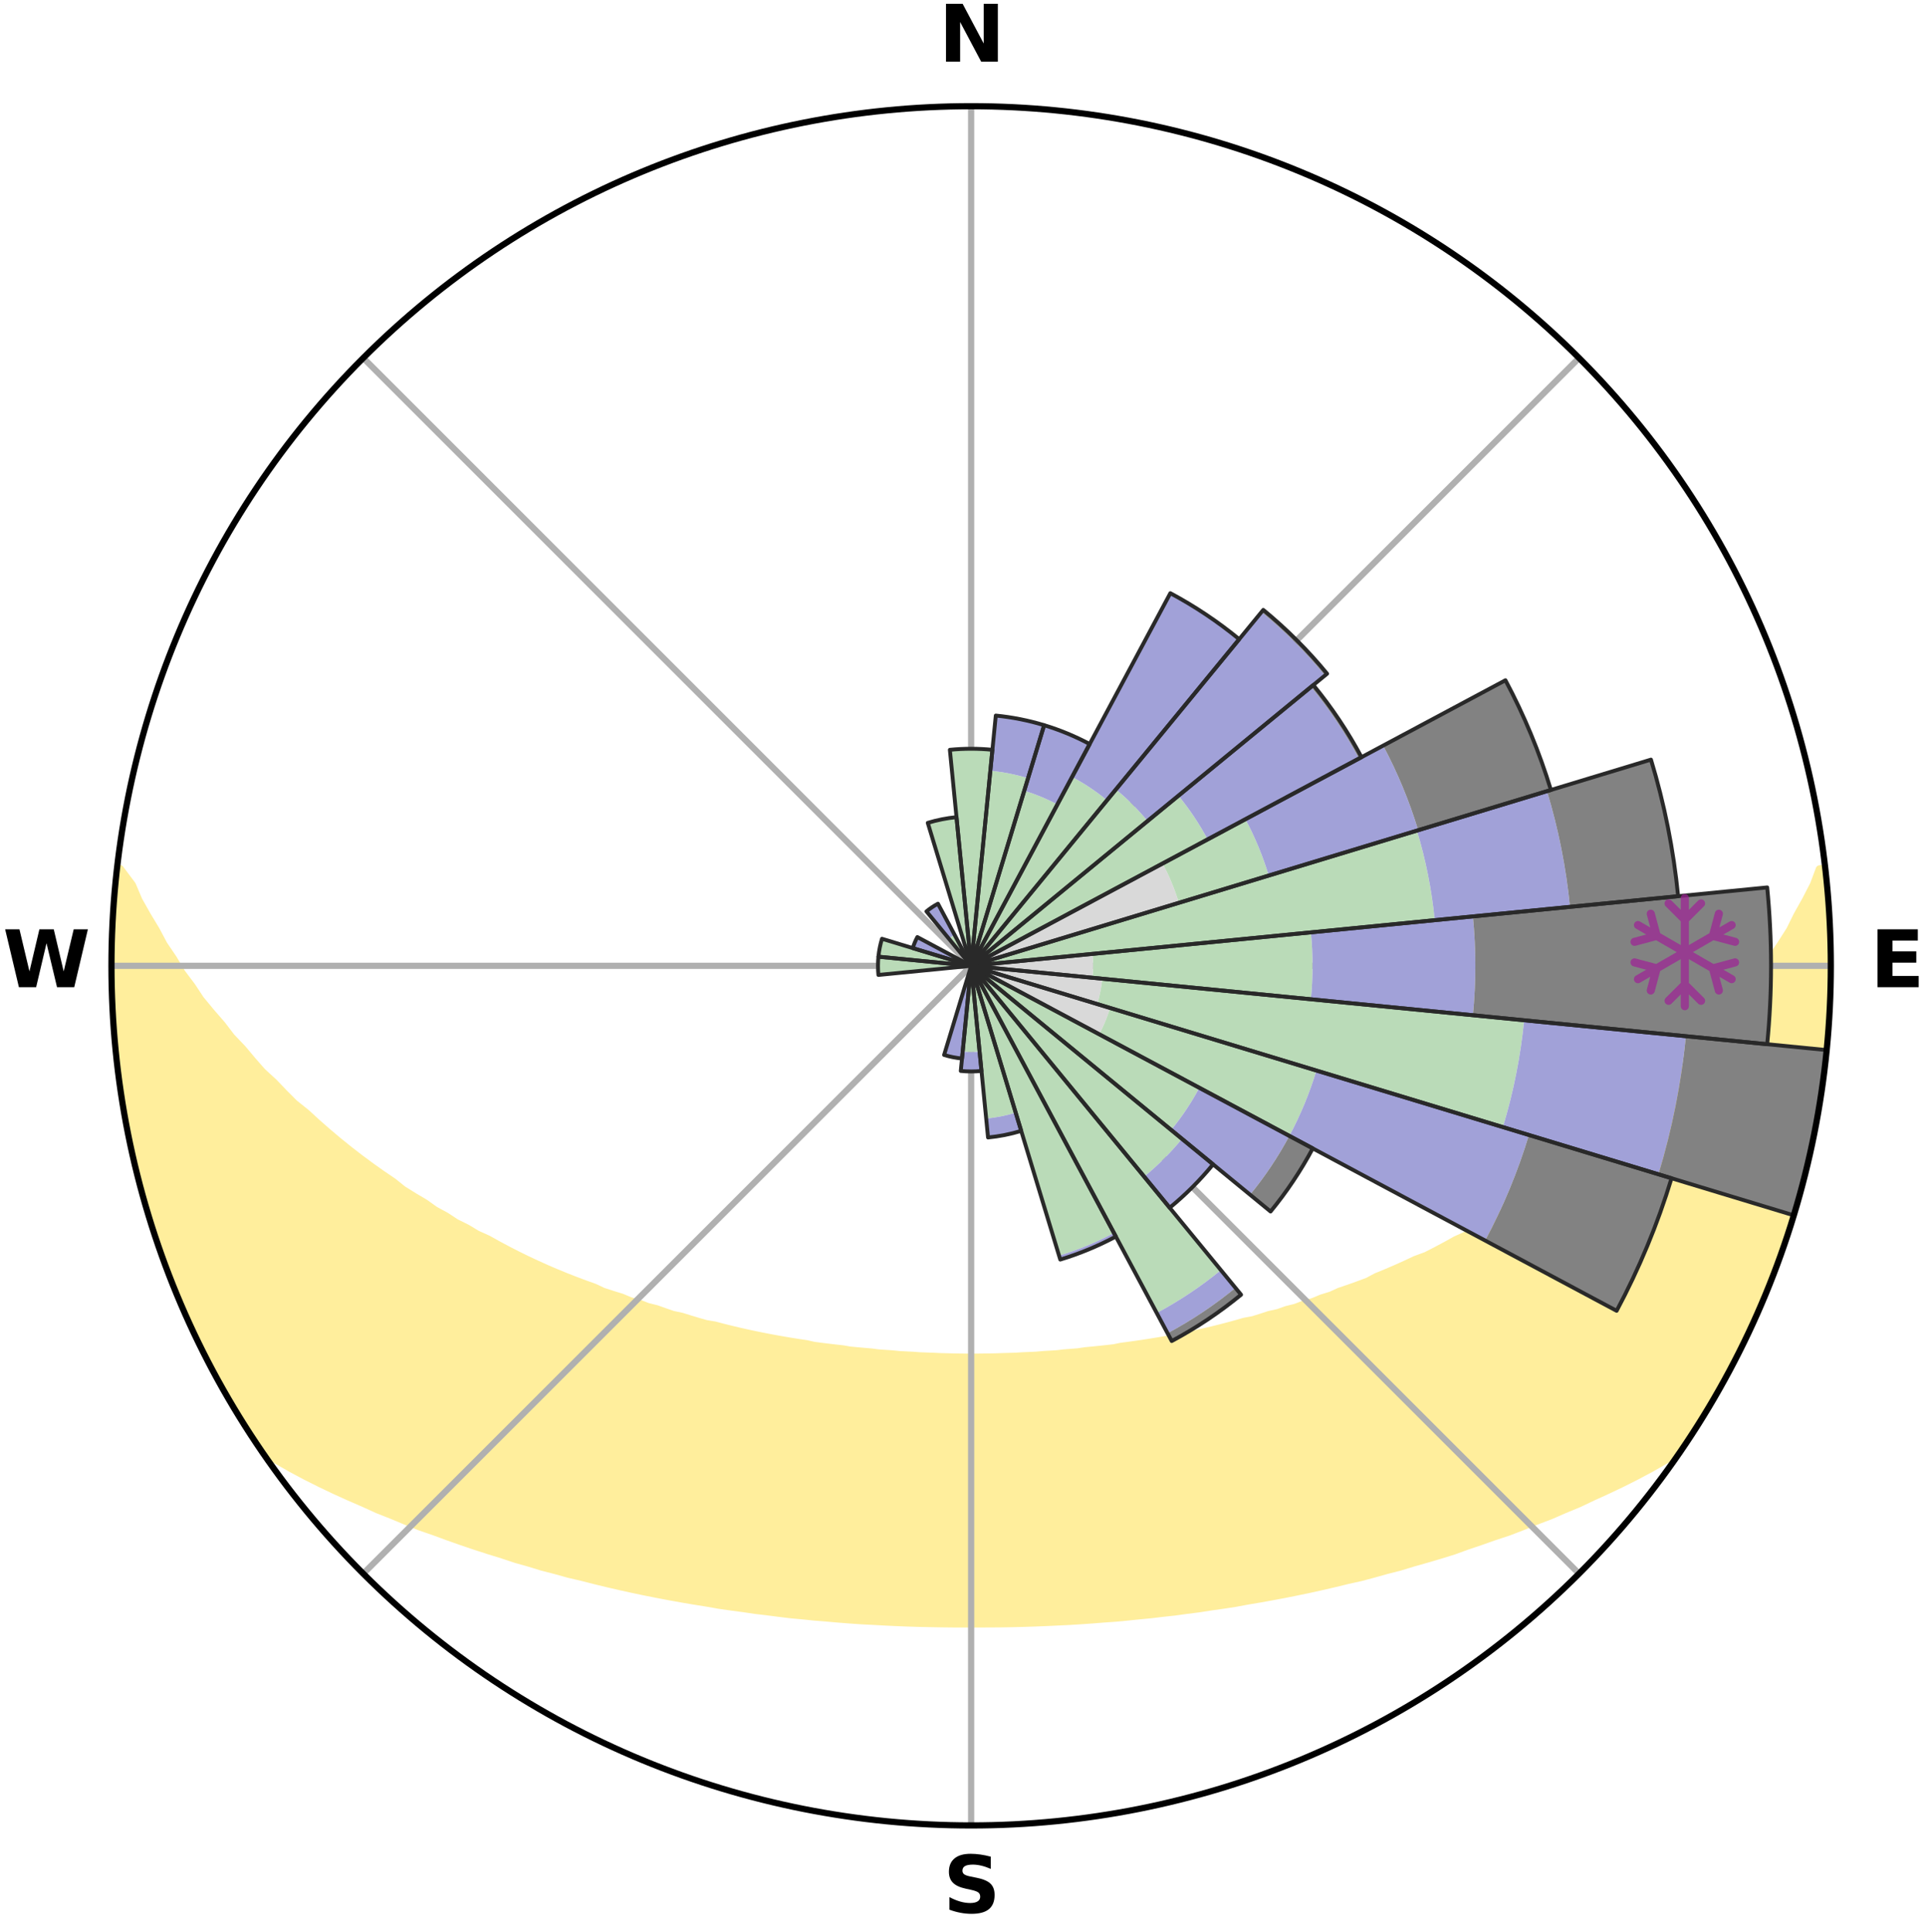 <?xml version="1.0" encoding="utf-8" standalone="no"?>
<!DOCTYPE svg PUBLIC "-//W3C//DTD SVG 1.1//EN"
  "http://www.w3.org/Graphics/SVG/1.1/DTD/svg11.dtd">
<svg xmlns:xlink="http://www.w3.org/1999/xlink" width="248.41pt" height="249.158pt" viewBox="0 0 248.41 249.158" xmlns="http://www.w3.org/2000/svg" version="1.1">
 <title>Ski Rose for Boyne Highlands Resort</title>
 <defs>
  <style type="text/css">*{stroke-linejoin: round; stroke-linecap: butt}</style>
 </defs>
 <g id="figure_1">
  <g id="patch_1">
   <path d="M 0 249.158 
L 248.41 249.158 
L 248.41 0 
L 0 0 
z
" style="fill: #ffffff"/>
  </g>
  <g id="axes_1">
   <g id="patch_2">
    <path d="M 236.135 124.579 
C 236.135 110.018 233.267 95.599 227.695 82.147 
C 222.122 68.695 213.955 56.471 203.659 46.175 
C 193.363 35.879 181.139 27.711 167.687 22.139 
C 154.235 16.567 139.815 13.699 125.255 13.699 
C 110.694 13.699 96.275 16.567 82.823 22.139 
C 69.371 27.711 57.147 35.879 46.851 46.175 
C 36.555 56.471 28.387 68.695 22.815 82.147 
C 17.243 95.599 14.375 110.018 14.375 124.579 
C 14.375 139.14 17.243 153.559 22.815 167.011 
C 28.387 180.463 36.555 192.687 46.851 202.983 
C 57.147 213.279 69.371 221.447 82.823 227.019 
C 96.275 232.591 110.694 235.459 125.255 235.459 
C 139.815 235.459 154.235 232.591 167.687 227.019 
C 181.139 221.447 193.363 213.279 203.659 202.983 
C 213.955 192.687 222.122 180.463 227.695 167.011 
C 233.267 153.559 236.135 139.14 236.135 124.579 
M 125.255 124.579 
C 125.255 124.579 125.255 124.579 125.255 124.579 
C 125.255 124.579 125.255 124.579 125.255 124.579 
C 125.255 124.579 125.255 124.579 125.255 124.579 
C 125.255 124.579 125.255 124.579 125.255 124.579 
C 125.255 124.579 125.255 124.579 125.255 124.579 
C 125.255 124.579 125.255 124.579 125.255 124.579 
C 125.255 124.579 125.255 124.579 125.255 124.579 
C 125.255 124.579 125.255 124.579 125.255 124.579 
C 125.255 124.579 125.255 124.579 125.255 124.579 
C 125.255 124.579 125.255 124.579 125.255 124.579 
C 125.255 124.579 125.255 124.579 125.255 124.579 
C 125.255 124.579 125.255 124.579 125.255 124.579 
C 125.255 124.579 125.255 124.579 125.255 124.579 
C 125.255 124.579 125.255 124.579 125.255 124.579 
C 125.255 124.579 125.255 124.579 125.255 124.579 
C 125.255 124.579 125.255 124.579 125.255 124.579 
z
" style="fill: #ffffff"/>
   </g>
   <g id="PolyCollection_1">
    <defs>
     <path id="m76a838c326" d="M 235.412 -137.13 
L 234.686 -137.047 
L 233.936 -135.044 
L 232.911 -133.052 
L 231.815 -131.097 
L 230.873 -129.19 
L 229.675 -127.313 
L 228.436 -125.48 
L 227.372 -123.688 
L 226.061 -121.939 
L 224.931 -120.227 
L 223.559 -118.567 
L 222.372 -116.936 
L 220.946 -115.365 
L 219.709 -113.817 
L 218.237 -112.338 
L 216.956 -110.874 
L 215.445 -109.486 
L 214.126 -108.108 
L 212.789 -106.77 
L 211.231 -105.519 
L 209.866 -104.266 
L 208.487 -103.054 
L 207.096 -101.883 
L 205.695 -100.752 
L 204.284 -99.661 
L 202.866 -98.611 
L 201.441 -97.6 
L 200.011 -96.629 
L 198.576 -95.697 
L 197.323 -94.727 
L 195.882 -93.87 
L 194.44 -93.049 
L 193.175 -92.183 
L 191.734 -91.434 
L 190.464 -90.633 
L 189.193 -89.863 
L 187.758 -89.216 
L 186.489 -88.509 
L 185.22 -87.832 
L 183.953 -87.184 
L 182.539 -86.663 
L 181.281 -86.073 
L 180.027 -85.51 
L 178.778 -84.974 
L 177.534 -84.464 
L 176.428 -83.874 
L 175.194 -83.413 
L 173.967 -82.975 
L 172.747 -82.561 
L 171.653 -82.063 
L 170.448 -81.692 
L 169.361 -81.236 
L 168.172 -80.907 
L 167.094 -80.49 
L 165.922 -80.199 
L 164.855 -79.819 
L 163.702 -79.563 
L 162.647 -79.219 
L 161.597 -78.891 
L 160.472 -78.683 
L 159.436 -78.386 
L 158.405 -78.104 
L 157.38 -77.837 
L 156.36 -77.584 
L 155.346 -77.345 
L 154.339 -77.119 
L 153.337 -76.905 
L 152.342 -76.703 
L 151.353 -76.513 
L 150.37 -76.334 
L 149.393 -76.165 
L 148.423 -76.006 
L 147.459 -75.856 
L 146.501 -75.716 
L 145.549 -75.584 
L 144.603 -75.46 
L 143.689 -75.273 
L 142.753 -75.167 
L 141.821 -75.067 
L 140.895 -74.974 
L 139.974 -74.887 
L 139.074 -74.751 
L 138.16 -74.678 
L 137.251 -74.609 
L 136.357 -74.501 
L 135.455 -74.446 
L 134.556 -74.394 
L 133.667 -74.312 
L 132.773 -74.272 
L 131.883 -74.235 
L 130.997 -74.178 
L 130.11 -74.152 
L 129.225 -74.128 
L 128.343 -74.095 
L 127.46 -74.081 
L 126.577 -74.069 
L 125.696 -74.06 
L 124.814 -74.06 
L 123.932 -74.069 
L 123.05 -74.081 
L 122.168 -74.107 
L 121.284 -74.128 
L 120.401 -74.171 
L 119.515 -74.201 
L 118.627 -74.235 
L 117.741 -74.302 
L 116.849 -74.346 
L 115.954 -74.394 
L 115.063 -74.486 
L 114.163 -74.546 
L 113.258 -74.609 
L 112.363 -74.728 
L 111.451 -74.805 
L 110.535 -74.887 
L 109.615 -74.974 
L 108.71 -75.131 
L 107.781 -75.234 
L 106.846 -75.344 
L 105.906 -75.46 
L 104.961 -75.584 
L 104.043 -75.794 
L 103.088 -75.937 
L 102.126 -76.089 
L 101.159 -76.251 
L 100.186 -76.422 
L 99.206 -76.603 
L 98.22 -76.796 
L 97.228 -76.999 
L 96.23 -77.215 
L 95.226 -77.443 
L 94.216 -77.684 
L 93.2 -77.938 
L 92.178 -78.207 
L 91.075 -78.388 
L 90.039 -78.684 
L 88.997 -78.997 
L 87.951 -79.326 
L 86.81 -79.566 
L 85.751 -79.928 
L 84.688 -80.308 
L 83.52 -80.6 
L 82.446 -81.017 
L 81.261 -81.347 
L 80.178 -81.803 
L 78.977 -82.173 
L 77.767 -82.565 
L 76.672 -83.085 
L 75.449 -83.522 
L 74.219 -83.983 
L 72.982 -84.468 
L 71.738 -84.979 
L 70.49 -85.515 
L 69.236 -86.079 
L 67.979 -86.669 
L 66.718 -87.287 
L 65.456 -87.934 
L 64.191 -88.61 
L 62.926 -89.315 
L 61.495 -89.96 
L 60.228 -90.728 
L 58.79 -91.441 
L 57.525 -92.273 
L 56.085 -93.057 
L 54.826 -93.956 
L 53.388 -94.811 
L 51.953 -95.705 
L 50.708 -96.707 
L 49.282 -97.676 
L 47.861 -98.683 
L 46.446 -99.731 
L 45.039 -100.818 
L 43.641 -101.946 
L 42.254 -103.114 
L 40.878 -104.322 
L 39.516 -105.571 
L 37.961 -106.819 
L 36.628 -108.153 
L 35.312 -109.528 
L 33.804 -110.912 
L 32.526 -112.371 
L 31.269 -113.871 
L 29.822 -115.39 
L 28.612 -116.973 
L 27.215 -118.583 
L 25.845 -120.239 
L 24.718 -121.946 
L 23.408 -123.69 
L 22.346 -125.477 
L 21.108 -127.306 
L 20.12 -129.169 
L 18.967 -131.08 
L 17.869 -133.031 
L 17.034 -135 
L 15.472 -137.087 
L 15.112 -137.128 
L 15.112 -137.128 
L 14.983 -135.197 
L 14.761 -133.275 
L 14.643 -131.344 
L 14.487 -129.415 
L 14.49 -127.48 
L 14.4 -125.546 
L 14.41 -123.612 
L 14.567 -121.681 
L 14.517 -119.744 
L 14.68 -117.816 
L 14.754 -115.882 
L 14.916 -113.955 
L 15.234 -112.044 
L 15.34 -110.109 
L 15.655 -108.199 
L 15.999 -106.296 
L 16.266 -104.379 
L 16.671 -102.487 
L 17.105 -100.603 
L 17.469 -98.702 
L 17.964 -96.832 
L 18.415 -94.95 
L 18.969 -93.096 
L 19.552 -91.251 
L 20.164 -89.416 
L 20.807 -87.592 
L 21.48 -85.779 
L 22.1 -83.945 
L 22.835 -82.155 
L 23.611 -80.383 
L 24.41 -78.621 
L 25.241 -76.875 
L 26.043 -75.114 
L 26.945 -73.402 
L 27.829 -71.681 
L 28.76 -69.985 
L 29.74 -68.316 
L 30.72 -66.648 
L 31.741 -65.004 
L 32.794 -63.38 
L 33.995 -61.858 
L 35.787 -60.762 
L 37.611 -59.726 
L 39.455 -58.743 
L 41.314 -57.809 
L 43.178 -56.92 
L 45.045 -56.073 
L 46.91 -55.265 
L 48.714 -54.442 
L 50.573 -53.708 
L 52.37 -52.956 
L 54.164 -52.236 
L 56.002 -51.602 
L 57.783 -50.946 
L 59.556 -50.32 
L 61.322 -49.724 
L 63.08 -49.155 
L 64.83 -48.614 
L 66.531 -48.048 
L 68.263 -47.56 
L 69.949 -47.044 
L 71.664 -46.604 
L 73.335 -46.137 
L 75.031 -45.743 
L 76.685 -45.32 
L 78.332 -44.92 
L 79.971 -44.54 
L 81.602 -44.181 
L 83.225 -43.841 
L 84.84 -43.52 
L 86.447 -43.216 
L 88.046 -42.931 
L 89.636 -42.661 
L 91.219 -42.408 
L 92.778 -42.133 
L 94.346 -41.909 
L 95.907 -41.702 
L 97.448 -41.474 
L 98.995 -41.292 
L 100.525 -41.094 
L 102.051 -40.91 
L 103.58 -40.77 
L 105.096 -40.613 
L 106.613 -40.492 
L 108.121 -40.361 
L 109.624 -40.243 
L 111.124 -40.138 
L 112.624 -40.063 
L 114.117 -39.98 
L 115.608 -39.909 
L 117.096 -39.85 
L 118.583 -39.803 
L 120.068 -39.773 
L 121.551 -39.746 
L 123.033 -39.73 
L 124.514 -39.726 
L 125.995 -39.728 
L 127.477 -39.733 
L 128.959 -39.742 
L 130.442 -39.767 
L 131.927 -39.804 
L 133.413 -39.852 
L 134.902 -39.911 
L 136.392 -39.982 
L 137.888 -40.051 
L 139.384 -40.144 
L 140.884 -40.25 
L 142.388 -40.369 
L 143.9 -40.475 
L 145.412 -40.618 
L 146.928 -40.775 
L 148.456 -40.919 
L 149.981 -41.103 
L 151.522 -41.269 
L 153.059 -41.481 
L 154.612 -41.677 
L 156.16 -41.92 
L 157.728 -42.141 
L 159.303 -42.38 
L 160.869 -42.673 
L 162.46 -42.941 
L 164.057 -43.229 
L 165.664 -43.531 
L 167.278 -43.854 
L 168.901 -44.192 
L 170.531 -44.554 
L 172.171 -44.932 
L 173.816 -45.334 
L 175.502 -45.707 
L 177.166 -46.15 
L 178.836 -46.618 
L 180.55 -47.058 
L 182.237 -47.572 
L 183.969 -48.061 
L 185.711 -48.575 
L 187.462 -49.116 
L 189.174 -49.739 
L 190.94 -50.335 
L 192.713 -50.961 
L 194.545 -51.562 
L 196.333 -52.25 
L 198.126 -52.969 
L 199.978 -53.67 
L 201.78 -54.457 
L 203.644 -55.226 
L 205.45 -56.086 
L 207.315 -56.934 
L 209.18 -57.822 
L 211.036 -58.757 
L 212.883 -59.738 
L 214.705 -60.775 
L 216.499 -61.869 
L 217.711 -63.384 
L 218.727 -65.031 
L 219.783 -66.652 
L 220.752 -68.327 
L 221.756 -69.981 
L 222.682 -71.68 
L 223.556 -73.407 
L 224.442 -75.126 
L 225.277 -76.871 
L 226.061 -78.639 
L 226.914 -80.377 
L 227.589 -82.191 
L 228.369 -83.961 
L 229.103 -85.752 
L 229.716 -87.587 
L 230.348 -89.415 
L 230.933 -91.259 
L 231.473 -93.116 
L 232.072 -94.956 
L 232.586 -96.821 
L 232.991 -98.714 
L 233.477 -100.587 
L 233.844 -102.486 
L 234.255 -104.377 
L 234.493 -106.299 
L 234.866 -108.198 
L 235.168 -110.109 
L 235.313 -112.04 
L 235.567 -113.957 
L 235.76 -115.882 
L 235.918 -117.811 
L 235.903 -119.748 
L 236.01 -121.679 
L 236.062 -123.612 
L 236.099 -125.546 
L 236.083 -127.481 
L 235.887 -129.409 
L 235.822 -131.342 
L 235.705 -133.272 
L 235.575 -135.202 
L 235.412 -137.13 
z
" style="stroke: #ffee9c"/>
    </defs>
    <g clip-path="url(#p6091d8beb2)">
     <use xlink:href="#m76a838c326" x="0" y="249.158" style="fill: #ffee9c; stroke: #ffee9c"/>
    </g>
   </g>
   <g id="matplotlib.axis_1">
    <g id="xtick_1">
     <g id="line2d_1">
      <path d="M 125.255 124.579 
L 125.255 13.699 
" clip-path="url(#p6091d8beb2)" style="fill: none; stroke: #b0b0b0; stroke-width: 0.8; stroke-linecap: square"/>
     </g>
     <g id="text_1">
      <!-- N -->
      <g transform="translate(121.07 7.958) scale(0.1 -0.1)">
       <defs>
        <path id="DejaVuSans-Bold-4e" d="M 588 4666 
L 1931 4666 
L 3628 1466 
L 3628 4666 
L 4769 4666 
L 4769 0 
L 3425 0 
L 1728 3200 
L 1728 0 
L 588 0 
L 588 4666 
z
" transform="scale(0.016)"/>
       </defs>
       <use xlink:href="#DejaVuSans-Bold-4e"/>
      </g>
     </g>
    </g>
    <g id="xtick_2">
     <g id="line2d_2">
      <path d="M 125.255 124.579 
L 203.659 46.175 
" clip-path="url(#p6091d8beb2)" style="fill: none; stroke: #b0b0b0; stroke-width: 0.8; stroke-linecap: square"/>
     </g>
    </g>
    <g id="xtick_3">
     <g id="line2d_3">
      <path d="M 125.255 124.579 
L 236.135 124.579 
" clip-path="url(#p6091d8beb2)" style="fill: none; stroke: #b0b0b0; stroke-width: 0.8; stroke-linecap: square"/>
     </g>
     <g id="text_2">
      <!-- E -->
      <g transform="translate(241.219 127.338) scale(0.1 -0.1)">
       <defs>
        <path id="DejaVuSans-Bold-45" d="M 588 4666 
L 3834 4666 
L 3834 3756 
L 1791 3756 
L 1791 2888 
L 3713 2888 
L 3713 1978 
L 1791 1978 
L 1791 909 
L 3903 909 
L 3903 0 
L 588 0 
L 588 4666 
z
" transform="scale(0.016)"/>
       </defs>
       <use xlink:href="#DejaVuSans-Bold-45"/>
      </g>
     </g>
    </g>
    <g id="xtick_4">
     <g id="line2d_4">
      <path d="M 125.255 124.579 
L 203.659 202.983 
" clip-path="url(#p6091d8beb2)" style="fill: none; stroke: #b0b0b0; stroke-width: 0.8; stroke-linecap: square"/>
     </g>
    </g>
    <g id="xtick_5">
     <g id="line2d_5">
      <path d="M 125.255 124.579 
L 125.255 235.459 
" clip-path="url(#p6091d8beb2)" style="fill: none; stroke: #b0b0b0; stroke-width: 0.8; stroke-linecap: square"/>
     </g>
     <g id="text_3">
      <!-- S -->
      <g transform="translate(121.654 246.718) scale(0.1 -0.1)">
       <defs>
        <path id="DejaVuSans-Bold-53" d="M 3834 4519 
L 3834 3531 
Q 3450 3703 3084 3790 
Q 2719 3878 2394 3878 
Q 1963 3878 1756 3759 
Q 1550 3641 1550 3391 
Q 1550 3203 1689 3098 
Q 1828 2994 2194 2919 
L 2706 2816 
Q 3484 2659 3812 2340 
Q 4141 2022 4141 1434 
Q 4141 663 3683 286 
Q 3225 -91 2284 -91 
Q 1841 -91 1394 -6 
Q 947 78 500 244 
L 500 1259 
Q 947 1022 1364 901 
Q 1781 781 2169 781 
Q 2563 781 2772 912 
Q 2981 1044 2981 1288 
Q 2981 1506 2839 1625 
Q 2697 1744 2272 1838 
L 1806 1941 
Q 1106 2091 782 2419 
Q 459 2747 459 3303 
Q 459 4000 909 4375 
Q 1359 4750 2203 4750 
Q 2588 4750 2994 4692 
Q 3400 4634 3834 4519 
z
" transform="scale(0.016)"/>
       </defs>
       <use xlink:href="#DejaVuSans-Bold-53"/>
      </g>
     </g>
    </g>
    <g id="xtick_6">
     <g id="line2d_6">
      <path d="M 125.255 124.579 
L 46.851 202.983 
" clip-path="url(#p6091d8beb2)" style="fill: none; stroke: #b0b0b0; stroke-width: 0.8; stroke-linecap: square"/>
     </g>
    </g>
    <g id="xtick_7">
     <g id="line2d_7">
      <path d="M 125.255 124.579 
L 14.375 124.579 
" clip-path="url(#p6091d8beb2)" style="fill: none; stroke: #b0b0b0; stroke-width: 0.8; stroke-linecap: square"/>
     </g>
     <g id="text_4">
      <!-- W -->
      <g transform="translate(0.36 127.338) scale(0.1 -0.1)">
       <defs>
        <path id="DejaVuSans-Bold-57" d="M 191 4666 
L 1344 4666 
L 2150 1275 
L 2950 4666 
L 4109 4666 
L 4909 1275 
L 5716 4666 
L 6859 4666 
L 5759 0 
L 4372 0 
L 3525 3547 
L 2688 0 
L 1300 0 
L 191 4666 
z
" transform="scale(0.016)"/>
       </defs>
       <use xlink:href="#DejaVuSans-Bold-57"/>
      </g>
     </g>
    </g>
    <g id="xtick_8">
     <g id="line2d_8">
      <path d="M 125.255 124.579 
L 46.851 46.175 
" clip-path="url(#p6091d8beb2)" style="fill: none; stroke: #b0b0b0; stroke-width: 0.8; stroke-linecap: square"/>
     </g>
    </g>
   </g>
   <g id="matplotlib.axis_2"/>
   <g id="patch_3">
    <path d="M 125.255 124.579 
C 125.255 124.579 125.255 124.579 125.255 124.579 
C 125.255 124.579 125.255 124.579 125.255 124.579 
L 125.255 124.579 
C 125.255 124.579 125.255 124.579 125.255 124.579 
C 125.255 124.579 125.255 124.579 125.255 124.579 
z
" clip-path="url(#p6091d8beb2)" style="fill: #d9d9d9"/>
   </g>
   <g id="patch_4">
    <path d="M 125.255 124.579 
C 125.255 124.579 125.255 124.579 125.255 124.579 
C 125.255 124.579 125.255 124.579 125.255 124.579 
L 125.255 124.579 
C 125.255 124.579 125.255 124.579 125.255 124.579 
C 125.255 124.579 125.255 124.579 125.255 124.579 
z
" clip-path="url(#p6091d8beb2)" style="fill: #d9d9d9"/>
   </g>
   <g id="patch_5">
    <path d="M 125.255 124.579 
C 125.255 124.579 125.255 124.579 125.255 124.579 
C 125.255 124.579 125.255 124.579 125.255 124.579 
L 125.255 124.579 
C 125.255 124.579 125.255 124.579 125.255 124.579 
C 125.255 124.579 125.255 124.579 125.255 124.579 
z
" clip-path="url(#p6091d8beb2)" style="fill: #d9d9d9"/>
   </g>
   <g id="patch_6">
    <path d="M 125.255 124.579 
C 125.255 124.579 125.255 124.579 125.255 124.579 
C 125.255 124.579 125.255 124.579 125.255 124.579 
L 125.255 124.579 
C 125.255 124.579 125.255 124.579 125.255 124.579 
C 125.255 124.579 125.255 124.579 125.255 124.579 
z
" clip-path="url(#p6091d8beb2)" style="fill: #d9d9d9"/>
   </g>
   <g id="patch_7">
    <path d="M 125.255 124.579 
C 125.255 124.579 125.255 124.579 125.255 124.579 
C 125.255 124.579 125.255 124.579 125.255 124.579 
L 125.255 124.579 
C 125.255 124.579 125.255 124.579 125.255 124.579 
C 125.255 124.579 125.255 124.579 125.255 124.579 
z
" clip-path="url(#p6091d8beb2)" style="fill: #d9d9d9"/>
   </g>
   <g id="patch_8">
    <path d="M 125.255 124.579 
C 125.255 124.579 125.255 124.579 125.255 124.579 
C 125.255 124.579 125.255 124.579 125.255 124.579 
L 125.255 124.579 
C 125.255 124.579 125.255 124.579 125.255 124.579 
C 125.255 124.579 125.255 124.579 125.255 124.579 
z
" clip-path="url(#p6091d8beb2)" style="fill: #d9d9d9"/>
   </g>
   <g id="patch_9">
    <path d="M 125.255 124.579 
C 125.255 124.579 125.255 124.579 125.255 124.579 
C 125.255 124.579 125.255 124.579 125.255 124.579 
L 152.047 116.452 
C 151.781 115.575 151.472 114.711 151.121 113.865 
C 150.771 113.018 150.379 112.189 149.947 111.381 
z
" clip-path="url(#p6091d8beb2)" style="fill: #d9d9d9"/>
   </g>
   <g id="patch_10">
    <path d="M 125.255 124.579 
C 125.255 124.579 125.255 124.579 125.255 124.579 
C 125.255 124.579 125.255 124.579 125.255 124.579 
L 125.255 124.579 
C 125.255 124.579 125.255 124.579 125.255 124.579 
C 125.255 124.579 125.255 124.579 125.255 124.579 
z
" clip-path="url(#p6091d8beb2)" style="fill: #d9d9d9"/>
   </g>
   <g id="patch_11">
    <path d="M 125.255 124.579 
C 125.255 124.579 125.255 124.579 125.255 124.579 
C 125.255 124.579 125.255 124.579 125.255 124.579 
L 140.912 126.121 
C 140.963 125.609 140.988 125.094 140.988 124.579 
C 140.988 124.064 140.963 123.549 140.912 123.037 
z
" clip-path="url(#p6091d8beb2)" style="fill: #d9d9d9"/>
   </g>
   <g id="patch_12">
    <path d="M 125.255 124.579 
C 125.255 124.579 125.255 124.579 125.255 124.579 
C 125.255 124.579 125.255 124.579 125.255 124.579 
L 141.517 129.512 
C 141.678 128.98 141.814 128.44 141.922 127.894 
C 142.031 127.349 142.112 126.798 142.167 126.245 
z
" clip-path="url(#p6091d8beb2)" style="fill: #d9d9d9"/>
   </g>
   <g id="patch_13">
    <path d="M 125.255 124.579 
C 125.255 124.579 125.255 124.579 125.255 124.579 
C 125.255 124.579 125.255 124.579 125.255 124.579 
L 141.77 133.407 
C 142.059 132.866 142.321 132.312 142.556 131.745 
C 142.79 131.179 142.997 130.602 143.175 130.015 
z
" clip-path="url(#p6091d8beb2)" style="fill: #d9d9d9"/>
   </g>
   <g id="patch_14">
    <path d="M 125.255 124.579 
C 125.255 124.579 125.255 124.579 125.255 124.579 
C 125.255 124.579 125.255 124.579 125.255 124.579 
L 125.255 124.579 
C 125.255 124.579 125.255 124.579 125.255 124.579 
C 125.255 124.579 125.255 124.579 125.255 124.579 
z
" clip-path="url(#p6091d8beb2)" style="fill: #d9d9d9"/>
   </g>
   <g id="patch_15">
    <path d="M 125.255 124.579 
C 125.255 124.579 125.255 124.579 125.255 124.579 
C 125.255 124.579 125.255 124.579 125.255 124.579 
L 125.255 124.579 
C 125.255 124.579 125.255 124.579 125.255 124.579 
C 125.255 124.579 125.255 124.579 125.255 124.579 
z
" clip-path="url(#p6091d8beb2)" style="fill: #d9d9d9"/>
   </g>
   <g id="patch_16">
    <path d="M 125.255 124.579 
C 125.255 124.579 125.255 124.579 125.255 124.579 
C 125.255 124.579 125.255 124.579 125.255 124.579 
L 125.255 124.579 
C 125.255 124.579 125.255 124.579 125.255 124.579 
C 125.255 124.579 125.255 124.579 125.255 124.579 
z
" clip-path="url(#p6091d8beb2)" style="fill: #d9d9d9"/>
   </g>
   <g id="patch_17">
    <path d="M 125.255 124.579 
C 125.255 124.579 125.255 124.579 125.255 124.579 
C 125.255 124.579 125.255 124.579 125.255 124.579 
L 125.255 124.579 
C 125.255 124.579 125.255 124.579 125.255 124.579 
C 125.255 124.579 125.255 124.579 125.255 124.579 
z
" clip-path="url(#p6091d8beb2)" style="fill: #d9d9d9"/>
   </g>
   <g id="patch_18">
    <path d="M 125.255 124.579 
C 125.255 124.579 125.255 124.579 125.255 124.579 
C 125.255 124.579 125.255 124.579 125.255 124.579 
L 125.255 124.579 
C 125.255 124.579 125.255 124.579 125.255 124.579 
C 125.255 124.579 125.255 124.579 125.255 124.579 
z
" clip-path="url(#p6091d8beb2)" style="fill: #d9d9d9"/>
   </g>
   <g id="patch_19">
    <path d="M 125.255 124.579 
C 125.255 124.579 125.255 124.579 125.255 124.579 
C 125.255 124.579 125.255 124.579 125.255 124.579 
L 125.255 124.579 
C 125.255 124.579 125.255 124.579 125.255 124.579 
C 125.255 124.579 125.255 124.579 125.255 124.579 
z
" clip-path="url(#p6091d8beb2)" style="fill: #d9d9d9"/>
   </g>
   <g id="patch_20">
    <path d="M 125.255 124.579 
C 125.255 124.579 125.255 124.579 125.255 124.579 
C 125.255 124.579 125.255 124.579 125.255 124.579 
L 125.255 124.579 
C 125.255 124.579 125.255 124.579 125.255 124.579 
C 125.255 124.579 125.255 124.579 125.255 124.579 
z
" clip-path="url(#p6091d8beb2)" style="fill: #d9d9d9"/>
   </g>
   <g id="patch_21">
    <path d="M 125.255 124.579 
C 125.255 124.579 125.255 124.579 125.255 124.579 
C 125.255 124.579 125.255 124.579 125.255 124.579 
L 125.255 124.579 
C 125.255 124.579 125.255 124.579 125.255 124.579 
C 125.255 124.579 125.255 124.579 125.255 124.579 
z
" clip-path="url(#p6091d8beb2)" style="fill: #d9d9d9"/>
   </g>
   <g id="patch_22">
    <path d="M 125.255 124.579 
C 125.255 124.579 125.255 124.579 125.255 124.579 
C 125.255 124.579 125.255 124.579 125.255 124.579 
L 125.255 124.579 
C 125.255 124.579 125.255 124.579 125.255 124.579 
C 125.255 124.579 125.255 124.579 125.255 124.579 
z
" clip-path="url(#p6091d8beb2)" style="fill: #d9d9d9"/>
   </g>
   <g id="patch_23">
    <path d="M 125.255 124.579 
C 125.255 124.579 125.255 124.579 125.255 124.579 
C 125.255 124.579 125.255 124.579 125.255 124.579 
L 125.255 124.579 
C 125.255 124.579 125.255 124.579 125.255 124.579 
C 125.255 124.579 125.255 124.579 125.255 124.579 
z
" clip-path="url(#p6091d8beb2)" style="fill: #d9d9d9"/>
   </g>
   <g id="patch_24">
    <path d="M 125.255 124.579 
C 125.255 124.579 125.255 124.579 125.255 124.579 
C 125.255 124.579 125.255 124.579 125.255 124.579 
L 125.255 124.579 
C 125.255 124.579 125.255 124.579 125.255 124.579 
C 125.255 124.579 125.255 124.579 125.255 124.579 
z
" clip-path="url(#p6091d8beb2)" style="fill: #d9d9d9"/>
   </g>
   <g id="patch_25">
    <path d="M 125.255 124.579 
C 125.255 124.579 125.255 124.579 125.255 124.579 
C 125.255 124.579 125.255 124.579 125.255 124.579 
L 125.255 124.579 
C 125.255 124.579 125.255 124.579 125.255 124.579 
C 125.255 124.579 125.255 124.579 125.255 124.579 
z
" clip-path="url(#p6091d8beb2)" style="fill: #d9d9d9"/>
   </g>
   <g id="patch_26">
    <path d="M 125.255 124.579 
C 125.255 124.579 125.255 124.579 125.255 124.579 
C 125.255 124.579 125.255 124.579 125.255 124.579 
L 125.255 124.579 
C 125.255 124.579 125.255 124.579 125.255 124.579 
C 125.255 124.579 125.255 124.579 125.255 124.579 
z
" clip-path="url(#p6091d8beb2)" style="fill: #d9d9d9"/>
   </g>
   <g id="patch_27">
    <path d="M 125.255 124.579 
C 125.255 124.579 125.255 124.579 125.255 124.579 
C 125.255 124.579 125.255 124.579 125.255 124.579 
L 125.255 124.579 
C 125.255 124.579 125.255 124.579 125.255 124.579 
C 125.255 124.579 125.255 124.579 125.255 124.579 
z
" clip-path="url(#p6091d8beb2)" style="fill: #d9d9d9"/>
   </g>
   <g id="patch_28">
    <path d="M 125.255 124.579 
C 125.255 124.579 125.255 124.579 125.255 124.579 
C 125.255 124.579 125.255 124.579 125.255 124.579 
L 125.255 124.579 
C 125.255 124.579 125.255 124.579 125.255 124.579 
C 125.255 124.579 125.255 124.579 125.255 124.579 
z
" clip-path="url(#p6091d8beb2)" style="fill: #d9d9d9"/>
   </g>
   <g id="patch_29">
    <path d="M 125.255 124.579 
C 125.255 124.579 125.255 124.579 125.255 124.579 
C 125.255 124.579 125.255 124.579 125.255 124.579 
L 125.255 124.579 
C 125.255 124.579 125.255 124.579 125.255 124.579 
C 125.255 124.579 125.255 124.579 125.255 124.579 
z
" clip-path="url(#p6091d8beb2)" style="fill: #d9d9d9"/>
   </g>
   <g id="patch_30">
    <path d="M 125.255 124.579 
C 125.255 124.579 125.255 124.579 125.255 124.579 
C 125.255 124.579 125.255 124.579 125.255 124.579 
L 125.255 124.579 
C 125.255 124.579 125.255 124.579 125.255 124.579 
C 125.255 124.579 125.255 124.579 125.255 124.579 
z
" clip-path="url(#p6091d8beb2)" style="fill: #d9d9d9"/>
   </g>
   <g id="patch_31">
    <path d="M 125.255 124.579 
C 125.255 124.579 125.255 124.579 125.255 124.579 
C 125.255 124.579 125.255 124.579 125.255 124.579 
L 125.255 124.579 
C 125.255 124.579 125.255 124.579 125.255 124.579 
C 125.255 124.579 125.255 124.579 125.255 124.579 
z
" clip-path="url(#p6091d8beb2)" style="fill: #d9d9d9"/>
   </g>
   <g id="patch_32">
    <path d="M 125.255 124.579 
C 125.255 124.579 125.255 124.579 125.255 124.579 
C 125.255 124.579 125.255 124.579 125.255 124.579 
L 125.255 124.579 
C 125.255 124.579 125.255 124.579 125.255 124.579 
C 125.255 124.579 125.255 124.579 125.255 124.579 
z
" clip-path="url(#p6091d8beb2)" style="fill: #d9d9d9"/>
   </g>
   <g id="patch_33">
    <path d="M 125.255 124.579 
C 125.255 124.579 125.255 124.579 125.255 124.579 
C 125.255 124.579 125.255 124.579 125.255 124.579 
L 125.255 124.579 
C 125.255 124.579 125.255 124.579 125.255 124.579 
C 125.255 124.579 125.255 124.579 125.255 124.579 
z
" clip-path="url(#p6091d8beb2)" style="fill: #d9d9d9"/>
   </g>
   <g id="patch_34">
    <path d="M 125.255 124.579 
C 125.255 124.579 125.255 124.579 125.255 124.579 
C 125.255 124.579 125.255 124.579 125.255 124.579 
L 125.255 124.579 
C 125.255 124.579 125.255 124.579 125.255 124.579 
C 125.255 124.579 125.255 124.579 125.255 124.579 
z
" clip-path="url(#p6091d8beb2)" style="fill: #d9d9d9"/>
   </g>
   <g id="patch_35">
    <path d="M 125.255 124.579 
C 125.255 124.579 125.255 124.579 125.255 124.579 
C 125.255 124.579 125.255 124.579 125.255 124.579 
L 127.999 96.716 
C 127.087 96.626 126.171 96.581 125.255 96.581 
C 124.338 96.581 123.423 96.626 122.511 96.716 
z
" clip-path="url(#p6091d8beb2)" style="fill: #badbb8"/>
   </g>
   <g id="patch_36">
    <path d="M 125.255 124.579 
C 125.255 124.579 125.255 124.579 125.255 124.579 
C 125.255 124.579 125.255 124.579 125.255 124.579 
L 132.596 100.38 
C 131.803 100.14 131 99.939 130.188 99.777 
C 129.376 99.616 128.557 99.494 127.733 99.413 
z
" clip-path="url(#p6091d8beb2)" style="fill: #badbb8"/>
   </g>
   <g id="patch_37">
    <path d="M 125.255 124.579 
C 125.255 124.579 125.255 124.579 125.255 124.579 
C 125.255 124.579 125.255 124.579 125.255 124.579 
L 136.38 103.766 
C 135.699 103.402 135 103.071 134.286 102.776 
C 133.573 102.48 132.845 102.22 132.106 101.995 
z
" clip-path="url(#p6091d8beb2)" style="fill: #badbb8"/>
   </g>
   <g id="patch_38">
    <path d="M 125.255 124.579 
C 125.255 124.579 125.255 124.579 125.255 124.579 
C 125.255 124.579 125.255 124.579 125.255 124.579 
L 142.781 103.223 
C 142.082 102.65 141.355 102.111 140.603 101.608 
C 139.852 101.106 139.076 100.641 138.278 100.214 
z
" clip-path="url(#p6091d8beb2)" style="fill: #badbb8"/>
   </g>
   <g id="patch_39">
    <path d="M 125.255 124.579 
C 125.255 124.579 125.255 124.579 125.255 124.579 
C 125.255 124.579 125.255 124.579 125.255 124.579 
L 148.008 105.906 
C 147.397 105.161 146.749 104.447 146.068 103.766 
C 145.387 103.085 144.673 102.437 143.928 101.826 
z
" clip-path="url(#p6091d8beb2)" style="fill: #badbb8"/>
   </g>
   <g id="patch_40">
    <path d="M 125.255 124.579 
C 125.255 124.579 125.255 124.579 125.255 124.579 
C 125.255 124.579 125.255 124.579 125.255 124.579 
L 155.76 108.274 
C 155.226 107.275 154.644 106.304 154.015 105.362 
C 153.386 104.421 152.711 103.511 151.993 102.636 
z
" clip-path="url(#p6091d8beb2)" style="fill: #badbb8"/>
   </g>
   <g id="patch_41">
    <path d="M 149.947 111.381 
C 150.379 112.189 150.771 113.018 151.121 113.865 
C 151.472 114.711 151.781 115.575 152.047 116.452 
L 163.64 112.935 
C 163.259 111.679 162.816 110.442 162.314 109.229 
C 161.811 108.016 161.25 106.828 160.631 105.67 
z
" clip-path="url(#p6091d8beb2)" style="fill: #badbb8"/>
   </g>
   <g id="patch_42">
    <path d="M 125.255 124.579 
C 125.255 124.579 125.255 124.579 125.255 124.579 
C 125.255 124.579 125.255 124.579 125.255 124.579 
L 185.048 118.69 
C 184.855 116.733 184.567 114.786 184.183 112.858 
C 183.799 110.929 183.321 109.02 182.75 107.138 
z
" clip-path="url(#p6091d8beb2)" style="fill: #badbb8"/>
   </g>
   <g id="patch_43">
    <path d="M 140.912 123.037 
C 140.963 123.549 140.988 124.064 140.988 124.579 
C 140.988 125.094 140.963 125.609 140.912 126.121 
L 169.077 128.895 
C 169.219 127.461 169.289 126.02 169.289 124.579 
C 169.289 123.138 169.219 121.697 169.077 120.263 
z
" clip-path="url(#p6091d8beb2)" style="fill: #badbb8"/>
   </g>
   <g id="patch_44">
    <path d="M 142.167 126.245 
C 142.112 126.798 142.031 127.349 141.922 127.894 
C 141.814 128.44 141.678 128.98 141.517 129.512 
L 193.838 145.383 
C 194.519 143.139 195.089 140.862 195.546 138.561 
C 196.004 136.26 196.349 133.938 196.578 131.604 
z
" clip-path="url(#p6091d8beb2)" style="fill: #badbb8"/>
   </g>
   <g id="patch_45">
    <path d="M 143.175 130.015 
C 142.997 130.602 142.79 131.179 142.556 131.745 
C 142.321 132.312 142.059 132.866 141.77 133.407 
L 166.299 146.518 
C 167.017 145.174 167.669 143.796 168.252 142.389 
C 168.835 140.982 169.348 139.547 169.791 138.089 
z
" clip-path="url(#p6091d8beb2)" style="fill: #badbb8"/>
   </g>
   <g id="patch_46">
    <path d="M 125.255 124.579 
C 125.255 124.579 125.255 124.579 125.255 124.579 
C 125.255 124.579 125.255 124.579 125.255 124.579 
L 151.054 145.752 
C 151.747 144.908 152.399 144.03 153.006 143.121 
C 153.612 142.213 154.174 141.276 154.689 140.312 
z
" clip-path="url(#p6091d8beb2)" style="fill: #badbb8"/>
   </g>
   <g id="patch_47">
    <path d="M 125.255 124.579 
C 125.255 124.579 125.255 124.579 125.255 124.579 
C 125.255 124.579 125.255 124.579 125.255 124.579 
L 147.573 151.774 
C 148.463 151.044 149.317 150.27 150.131 149.456 
C 150.946 148.641 151.719 147.788 152.45 146.898 
z
" clip-path="url(#p6091d8beb2)" style="fill: #badbb8"/>
   </g>
   <g id="patch_48">
    <path d="M 125.255 124.579 
C 125.255 124.579 125.255 124.579 125.255 124.579 
C 125.255 124.579 125.255 124.579 125.255 124.579 
L 149.192 169.362 
C 150.658 168.579 152.084 167.724 153.466 166.8 
C 154.848 165.877 156.184 164.886 157.469 163.832 
z
" clip-path="url(#p6091d8beb2)" style="fill: #badbb8"/>
   </g>
   <g id="patch_49">
    <path d="M 125.255 124.579 
C 125.255 124.579 125.255 124.579 125.255 124.579 
C 125.255 124.579 125.255 124.579 125.255 124.579 
L 136.596 161.967 
C 137.82 161.596 139.025 161.165 140.206 160.675 
C 141.388 160.186 142.545 159.639 143.672 159.036 
z
" clip-path="url(#p6091d8beb2)" style="fill: #badbb8"/>
   </g>
   <g id="patch_50">
    <path d="M 125.255 124.579 
C 125.255 124.579 125.255 124.579 125.255 124.579 
C 125.255 124.579 125.255 124.579 125.255 124.579 
L 127.195 144.281 
C 127.84 144.218 128.482 144.122 129.117 143.996 
C 129.753 143.87 130.382 143.712 131.002 143.524 
z
" clip-path="url(#p6091d8beb2)" style="fill: #badbb8"/>
   </g>
   <g id="patch_51">
    <path d="M 125.255 124.579 
C 125.255 124.579 125.255 124.579 125.255 124.579 
C 125.255 124.579 125.255 124.579 125.255 124.579 
L 124.164 135.651 
C 124.527 135.686 124.891 135.704 125.255 135.704 
C 125.619 135.704 125.983 135.686 126.345 135.651 
z
" clip-path="url(#p6091d8beb2)" style="fill: #badbb8"/>
   </g>
   <g id="patch_52">
    <path d="M 125.255 124.579 
C 125.255 124.579 125.255 124.579 125.255 124.579 
C 125.255 124.579 125.255 124.579 125.255 124.579 
L 125.255 124.579 
C 125.255 124.579 125.255 124.579 125.255 124.579 
C 125.255 124.579 125.255 124.579 125.255 124.579 
z
" clip-path="url(#p6091d8beb2)" style="fill: #badbb8"/>
   </g>
   <g id="patch_53">
    <path d="M 125.255 124.579 
C 125.255 124.579 125.255 124.579 125.255 124.579 
C 125.255 124.579 125.255 124.579 125.255 124.579 
L 125.255 124.579 
C 125.255 124.579 125.255 124.579 125.255 124.579 
C 125.255 124.579 125.255 124.579 125.255 124.579 
z
" clip-path="url(#p6091d8beb2)" style="fill: #badbb8"/>
   </g>
   <g id="patch_54">
    <path d="M 125.255 124.579 
C 125.255 124.579 125.255 124.579 125.255 124.579 
C 125.255 124.579 125.255 124.579 125.255 124.579 
L 125.255 124.579 
C 125.255 124.579 125.255 124.579 125.255 124.579 
C 125.255 124.579 125.255 124.579 125.255 124.579 
z
" clip-path="url(#p6091d8beb2)" style="fill: #badbb8"/>
   </g>
   <g id="patch_55">
    <path d="M 125.255 124.579 
C 125.255 124.579 125.255 124.579 125.255 124.579 
C 125.255 124.579 125.255 124.579 125.255 124.579 
L 125.255 124.579 
C 125.255 124.579 125.255 124.579 125.255 124.579 
C 125.255 124.579 125.255 124.579 125.255 124.579 
z
" clip-path="url(#p6091d8beb2)" style="fill: #badbb8"/>
   </g>
   <g id="patch_56">
    <path d="M 125.255 124.579 
C 125.255 124.579 125.255 124.579 125.255 124.579 
C 125.255 124.579 125.255 124.579 125.255 124.579 
L 125.255 124.579 
C 125.255 124.579 125.255 124.579 125.255 124.579 
C 125.255 124.579 125.255 124.579 125.255 124.579 
z
" clip-path="url(#p6091d8beb2)" style="fill: #badbb8"/>
   </g>
   <g id="patch_57">
    <path d="M 125.255 124.579 
C 125.255 124.579 125.255 124.579 125.255 124.579 
C 125.255 124.579 125.255 124.579 125.255 124.579 
L 125.255 124.579 
C 125.255 124.579 125.255 124.579 125.255 124.579 
C 125.255 124.579 125.255 124.579 125.255 124.579 
z
" clip-path="url(#p6091d8beb2)" style="fill: #badbb8"/>
   </g>
   <g id="patch_58">
    <path d="M 125.255 124.579 
C 125.255 124.579 125.255 124.579 125.255 124.579 
C 125.255 124.579 125.255 124.579 125.255 124.579 
L 125.255 124.579 
C 125.255 124.579 125.255 124.579 125.255 124.579 
C 125.255 124.579 125.255 124.579 125.255 124.579 
z
" clip-path="url(#p6091d8beb2)" style="fill: #badbb8"/>
   </g>
   <g id="patch_59">
    <path d="M 125.255 124.579 
C 125.255 124.579 125.255 124.579 125.255 124.579 
C 125.255 124.579 125.255 124.579 125.255 124.579 
L 113.296 123.401 
C 113.258 123.793 113.238 124.186 113.238 124.579 
C 113.238 124.972 113.258 125.365 113.296 125.757 
z
" clip-path="url(#p6091d8beb2)" style="fill: #badbb8"/>
   </g>
   <g id="patch_60">
    <path d="M 125.255 124.579 
C 125.255 124.579 125.255 124.579 125.255 124.579 
C 125.255 124.579 125.255 124.579 125.255 124.579 
L 113.756 121.091 
C 113.642 121.467 113.546 121.849 113.469 122.235 
C 113.392 122.621 113.335 123.01 113.296 123.401 
z
" clip-path="url(#p6091d8beb2)" style="fill: #badbb8"/>
   </g>
   <g id="patch_61">
    <path d="M 125.255 124.579 
C 125.255 124.579 125.255 124.579 125.255 124.579 
C 125.255 124.579 125.255 124.579 125.255 124.579 
L 125.255 124.579 
C 125.255 124.579 125.255 124.579 125.255 124.579 
C 125.255 124.579 125.255 124.579 125.255 124.579 
z
" clip-path="url(#p6091d8beb2)" style="fill: #badbb8"/>
   </g>
   <g id="patch_62">
    <path d="M 125.255 124.579 
C 125.255 124.579 125.255 124.579 125.255 124.579 
C 125.255 124.579 125.255 124.579 125.255 124.579 
L 125.255 124.579 
C 125.255 124.579 125.255 124.579 125.255 124.579 
C 125.255 124.579 125.255 124.579 125.255 124.579 
z
" clip-path="url(#p6091d8beb2)" style="fill: #badbb8"/>
   </g>
   <g id="patch_63">
    <path d="M 125.255 124.579 
C 125.255 124.579 125.255 124.579 125.255 124.579 
C 125.255 124.579 125.255 124.579 125.255 124.579 
L 125.255 124.579 
C 125.255 124.579 125.255 124.579 125.255 124.579 
C 125.255 124.579 125.255 124.579 125.255 124.579 
z
" clip-path="url(#p6091d8beb2)" style="fill: #badbb8"/>
   </g>
   <g id="patch_64">
    <path d="M 125.255 124.579 
C 125.255 124.579 125.255 124.579 125.255 124.579 
C 125.255 124.579 125.255 124.579 125.255 124.579 
L 123.114 120.574 
C 122.983 120.644 122.855 120.72 122.732 120.803 
C 122.608 120.885 122.488 120.974 122.374 121.068 
z
" clip-path="url(#p6091d8beb2)" style="fill: #badbb8"/>
   </g>
   <g id="patch_65">
    <path d="M 125.255 124.579 
C 125.255 124.579 125.255 124.579 125.255 124.579 
C 125.255 124.579 125.255 124.579 125.255 124.579 
L 125.255 124.579 
C 125.255 124.579 125.255 124.579 125.255 124.579 
C 125.255 124.579 125.255 124.579 125.255 124.579 
z
" clip-path="url(#p6091d8beb2)" style="fill: #badbb8"/>
   </g>
   <g id="patch_66">
    <path d="M 125.255 124.579 
C 125.255 124.579 125.255 124.579 125.255 124.579 
C 125.255 124.579 125.255 124.579 125.255 124.579 
L 123.366 105.403 
C 122.738 105.464 122.114 105.557 121.496 105.68 
C 120.877 105.803 120.265 105.956 119.661 106.139 
z
" clip-path="url(#p6091d8beb2)" style="fill: #badbb8"/>
   </g>
   <g id="patch_67">
    <path d="M 122.511 96.716 
C 123.423 96.626 124.338 96.581 125.255 96.581 
C 126.171 96.581 127.087 96.626 127.999 96.716 
L 127.999 96.716 
C 127.087 96.626 126.171 96.581 125.255 96.581 
C 124.338 96.581 123.423 96.626 122.511 96.716 
z
" clip-path="url(#p6091d8beb2)" style="fill: #a1a1d8"/>
   </g>
   <g id="patch_68">
    <path d="M 127.733 99.413 
C 128.557 99.494 129.376 99.616 130.188 99.777 
C 131 99.939 131.803 100.14 132.596 100.38 
L 134.67 93.541 
C 133.654 93.232 132.624 92.974 131.583 92.767 
C 130.541 92.56 129.491 92.404 128.434 92.3 
z
" clip-path="url(#p6091d8beb2)" style="fill: #a1a1d8"/>
   </g>
   <g id="patch_69">
    <path d="M 132.106 101.995 
C 132.845 102.22 133.573 102.48 134.286 102.776 
C 135 103.071 135.699 103.402 136.38 103.766 
L 140.545 95.974 
C 139.608 95.473 138.648 95.019 137.667 94.613 
C 136.686 94.207 135.686 93.849 134.67 93.541 
z
" clip-path="url(#p6091d8beb2)" style="fill: #a1a1d8"/>
   </g>
   <g id="patch_70">
    <path d="M 138.278 100.214 
C 139.076 100.641 139.852 101.106 140.603 101.608 
C 141.355 102.111 142.082 102.65 142.781 103.223 
L 159.83 82.449 
C 158.451 81.317 157.018 80.254 155.534 79.262 
C 154.051 78.271 152.52 77.354 150.947 76.513 
z
" clip-path="url(#p6091d8beb2)" style="fill: #a1a1d8"/>
   </g>
   <g id="patch_71">
    <path d="M 143.928 101.826 
C 144.673 102.437 145.387 103.085 146.068 103.766 
C 146.749 104.447 147.397 105.161 148.008 105.906 
L 170.896 87.122 
C 169.67 85.628 168.372 84.195 167.005 82.829 
C 165.638 81.462 164.206 80.164 162.712 78.938 
z
" clip-path="url(#p6091d8beb2)" style="fill: #a1a1d8"/>
   </g>
   <g id="patch_72">
    <path d="M 151.993 102.636 
C 152.711 103.511 153.386 104.421 154.015 105.362 
C 154.644 106.304 155.226 107.275 155.76 108.274 
L 175.284 97.838 
C 174.409 96.2 173.453 94.607 172.422 93.063 
C 171.39 91.519 170.284 90.027 169.106 88.592 
z
" clip-path="url(#p6091d8beb2)" style="fill: #a1a1d8"/>
   </g>
   <g id="patch_73">
    <path d="M 160.631 105.67 
C 161.25 106.828 161.811 108.016 162.314 109.229 
C 162.816 110.442 163.259 111.679 163.64 112.935 
L 182.914 107.088 
C 182.342 105.201 181.677 103.343 180.922 101.521 
C 180.168 99.699 179.324 97.915 178.394 96.175 
z
" clip-path="url(#p6091d8beb2)" style="fill: #a1a1d8"/>
   </g>
   <g id="patch_74">
    <path d="M 182.75 107.138 
C 183.321 109.02 183.799 110.929 184.183 112.858 
C 184.567 114.786 184.855 116.733 185.048 118.69 
L 202.492 116.972 
C 202.243 114.444 201.87 111.929 201.374 109.438 
C 200.879 106.946 200.261 104.481 199.524 102.05 
z
" clip-path="url(#p6091d8beb2)" style="fill: #a1a1d8"/>
   </g>
   <g id="patch_75">
    <path d="M 169.077 120.263 
C 169.219 121.697 169.289 123.138 169.289 124.579 
C 169.289 126.02 169.219 127.461 169.077 128.895 
L 189.971 130.953 
C 190.179 128.835 190.284 126.708 190.284 124.579 
C 190.284 122.451 190.179 120.323 189.971 118.205 
z
" clip-path="url(#p6091d8beb2)" style="fill: #a1a1d8"/>
   </g>
   <g id="patch_76">
    <path d="M 196.578 131.604 
C 196.349 133.938 196.004 136.26 195.546 138.561 
C 195.089 140.862 194.519 143.139 193.838 145.383 
L 213.901 151.47 
C 214.782 148.568 215.519 145.625 216.11 142.651 
C 216.702 139.677 217.147 136.676 217.444 133.659 
z
" clip-path="url(#p6091d8beb2)" style="fill: #a1a1d8"/>
   </g>
   <g id="patch_77">
    <path d="M 169.791 138.089 
C 169.348 139.547 168.835 140.982 168.252 142.389 
C 167.669 143.796 167.017 145.174 166.299 146.518 
L 191.558 160.019 
C 192.718 157.849 193.771 155.623 194.713 153.349 
C 195.654 151.076 196.484 148.758 197.198 146.403 
z
" clip-path="url(#p6091d8beb2)" style="fill: #a1a1d8"/>
   </g>
   <g id="patch_78">
    <path d="M 154.689 140.312 
C 154.174 141.276 153.612 142.213 153.006 143.121 
C 152.399 144.03 151.747 144.908 151.054 145.752 
L 161.231 154.104 
C 162.197 152.926 163.105 151.702 163.951 150.435 
C 164.798 149.169 165.581 147.861 166.299 146.518 
z
" clip-path="url(#p6091d8beb2)" style="fill: #a1a1d8"/>
   </g>
   <g id="patch_79">
    <path d="M 152.45 146.898 
C 151.719 147.788 150.946 148.641 150.131 149.456 
C 149.317 150.27 148.463 151.044 147.573 151.774 
L 150.864 155.784 
C 151.886 154.946 152.865 154.058 153.8 153.124 
C 154.734 152.19 155.622 151.21 156.46 150.189 
z
" clip-path="url(#p6091d8beb2)" style="fill: #a1a1d8"/>
   </g>
   <g id="patch_80">
    <path d="M 157.469 163.832 
C 156.184 164.886 154.848 165.877 153.466 166.8 
C 152.084 167.724 150.658 168.579 149.192 169.362 
L 150.587 171.973 
C 152.139 171.144 153.648 170.239 155.111 169.262 
C 156.573 168.285 157.987 167.236 159.347 166.12 
z
" clip-path="url(#p6091d8beb2)" style="fill: #a1a1d8"/>
   </g>
   <g id="patch_81">
    <path d="M 143.672 159.036 
C 142.545 159.639 141.388 160.186 140.206 160.675 
C 139.025 161.165 137.82 161.596 136.596 161.967 
L 136.749 162.469 
C 137.989 162.093 139.21 161.656 140.407 161.16 
C 141.604 160.664 142.777 160.109 143.92 159.498 
z
" clip-path="url(#p6091d8beb2)" style="fill: #a1a1d8"/>
   </g>
   <g id="patch_82">
    <path d="M 131.002 143.524 
C 130.382 143.712 129.753 143.87 129.117 143.996 
C 128.482 144.122 127.84 144.218 127.195 144.281 
L 127.436 146.722 
C 128.161 146.651 128.881 146.544 129.596 146.402 
C 130.31 146.26 131.017 146.083 131.714 145.871 
z
" clip-path="url(#p6091d8beb2)" style="fill: #a1a1d8"/>
   </g>
   <g id="patch_83">
    <path d="M 126.345 135.651 
C 125.983 135.686 125.619 135.704 125.255 135.704 
C 124.891 135.704 124.527 135.686 124.164 135.651 
L 123.919 138.139 
C 124.363 138.183 124.809 138.205 125.255 138.205 
C 125.701 138.205 126.147 138.183 126.59 138.139 
z
" clip-path="url(#p6091d8beb2)" style="fill: #a1a1d8"/>
   </g>
   <g id="patch_84">
    <path d="M 125.255 124.579 
C 125.255 124.579 125.255 124.579 125.255 124.579 
C 125.255 124.579 125.255 124.579 125.255 124.579 
L 121.767 136.078 
C 122.143 136.192 122.525 136.288 122.911 136.365 
C 123.296 136.441 123.686 136.499 124.077 136.538 
z
" clip-path="url(#p6091d8beb2)" style="fill: #a1a1d8"/>
   </g>
   <g id="patch_85">
    <path d="M 125.255 124.579 
C 125.255 124.579 125.255 124.579 125.255 124.579 
C 125.255 124.579 125.255 124.579 125.255 124.579 
L 125.255 124.579 
C 125.255 124.579 125.255 124.579 125.255 124.579 
C 125.255 124.579 125.255 124.579 125.255 124.579 
z
" clip-path="url(#p6091d8beb2)" style="fill: #a1a1d8"/>
   </g>
   <g id="patch_86">
    <path d="M 125.255 124.579 
C 125.255 124.579 125.255 124.579 125.255 124.579 
C 125.255 124.579 125.255 124.579 125.255 124.579 
L 125.255 124.579 
C 125.255 124.579 125.255 124.579 125.255 124.579 
C 125.255 124.579 125.255 124.579 125.255 124.579 
z
" clip-path="url(#p6091d8beb2)" style="fill: #a1a1d8"/>
   </g>
   <g id="patch_87">
    <path d="M 125.255 124.579 
C 125.255 124.579 125.255 124.579 125.255 124.579 
C 125.255 124.579 125.255 124.579 125.255 124.579 
L 125.255 124.579 
C 125.255 124.579 125.255 124.579 125.255 124.579 
C 125.255 124.579 125.255 124.579 125.255 124.579 
z
" clip-path="url(#p6091d8beb2)" style="fill: #a1a1d8"/>
   </g>
   <g id="patch_88">
    <path d="M 125.255 124.579 
C 125.255 124.579 125.255 124.579 125.255 124.579 
C 125.255 124.579 125.255 124.579 125.255 124.579 
L 125.255 124.579 
C 125.255 124.579 125.255 124.579 125.255 124.579 
C 125.255 124.579 125.255 124.579 125.255 124.579 
z
" clip-path="url(#p6091d8beb2)" style="fill: #a1a1d8"/>
   </g>
   <g id="patch_89">
    <path d="M 125.255 124.579 
C 125.255 124.579 125.255 124.579 125.255 124.579 
C 125.255 124.579 125.255 124.579 125.255 124.579 
L 125.255 124.579 
C 125.255 124.579 125.255 124.579 125.255 124.579 
C 125.255 124.579 125.255 124.579 125.255 124.579 
z
" clip-path="url(#p6091d8beb2)" style="fill: #a1a1d8"/>
   </g>
   <g id="patch_90">
    <path d="M 125.255 124.579 
C 125.255 124.579 125.255 124.579 125.255 124.579 
C 125.255 124.579 125.255 124.579 125.255 124.579 
L 125.255 124.579 
C 125.255 124.579 125.255 124.579 125.255 124.579 
C 125.255 124.579 125.255 124.579 125.255 124.579 
z
" clip-path="url(#p6091d8beb2)" style="fill: #a1a1d8"/>
   </g>
   <g id="patch_91">
    <path d="M 113.296 125.757 
C 113.258 125.365 113.238 124.972 113.238 124.579 
C 113.238 124.186 113.258 123.793 113.296 123.401 
L 113.296 123.401 
C 113.258 123.793 113.238 124.186 113.238 124.579 
C 113.238 124.972 113.258 125.365 113.296 125.757 
z
" clip-path="url(#p6091d8beb2)" style="fill: #a1a1d8"/>
   </g>
   <g id="patch_92">
    <path d="M 113.296 123.401 
C 113.335 123.01 113.392 122.621 113.469 122.235 
C 113.546 121.849 113.642 121.467 113.756 121.091 
L 113.756 121.091 
C 113.642 121.467 113.546 121.849 113.469 122.235 
C 113.392 122.621 113.335 123.01 113.296 123.401 
z
" clip-path="url(#p6091d8beb2)" style="fill: #a1a1d8"/>
   </g>
   <g id="patch_93">
    <path d="M 125.255 124.579 
C 125.255 124.579 125.255 124.579 125.255 124.579 
C 125.255 124.579 125.255 124.579 125.255 124.579 
L 118.317 120.871 
C 118.196 121.098 118.086 121.331 117.987 121.569 
C 117.888 121.807 117.802 122.049 117.727 122.295 
z
" clip-path="url(#p6091d8beb2)" style="fill: #a1a1d8"/>
   </g>
   <g id="patch_94">
    <path d="M 125.255 124.579 
C 125.255 124.579 125.255 124.579 125.255 124.579 
C 125.255 124.579 125.255 124.579 125.255 124.579 
L 125.255 124.579 
C 125.255 124.579 125.255 124.579 125.255 124.579 
C 125.255 124.579 125.255 124.579 125.255 124.579 
z
" clip-path="url(#p6091d8beb2)" style="fill: #a1a1d8"/>
   </g>
   <g id="patch_95">
    <path d="M 125.255 124.579 
C 125.255 124.579 125.255 124.579 125.255 124.579 
C 125.255 124.579 125.255 124.579 125.255 124.579 
L 125.255 124.579 
C 125.255 124.579 125.255 124.579 125.255 124.579 
C 125.255 124.579 125.255 124.579 125.255 124.579 
z
" clip-path="url(#p6091d8beb2)" style="fill: #a1a1d8"/>
   </g>
   <g id="patch_96">
    <path d="M 122.374 121.068 
C 122.488 120.974 122.608 120.885 122.732 120.803 
C 122.855 120.72 122.983 120.644 123.114 120.574 
L 120.973 116.568 
C 120.711 116.708 120.455 116.861 120.208 117.026 
C 119.961 117.191 119.722 117.369 119.492 117.557 
z
" clip-path="url(#p6091d8beb2)" style="fill: #a1a1d8"/>
   </g>
   <g id="patch_97">
    <path d="M 125.255 124.579 
C 125.255 124.579 125.255 124.579 125.255 124.579 
C 125.255 124.579 125.255 124.579 125.255 124.579 
L 125.255 124.579 
C 125.255 124.579 125.255 124.579 125.255 124.579 
C 125.255 124.579 125.255 124.579 125.255 124.579 
z
" clip-path="url(#p6091d8beb2)" style="fill: #a1a1d8"/>
   </g>
   <g id="patch_98">
    <path d="M 119.661 106.139 
C 120.265 105.956 120.877 105.803 121.496 105.68 
C 122.114 105.557 122.738 105.464 123.366 105.403 
L 123.366 105.403 
C 122.738 105.464 122.114 105.557 121.496 105.68 
C 120.877 105.803 120.265 105.956 119.661 106.139 
z
" clip-path="url(#p6091d8beb2)" style="fill: #a1a1d8"/>
   </g>
   <g id="patch_99">
    <path d="M 122.511 96.716 
C 123.423 96.626 124.338 96.581 125.255 96.581 
C 126.171 96.581 127.087 96.626 127.999 96.716 
L 127.999 96.716 
C 127.087 96.626 126.171 96.581 125.255 96.581 
C 124.338 96.581 123.423 96.626 122.511 96.716 
z
" clip-path="url(#p6091d8beb2)" style="fill: #828282"/>
   </g>
   <g id="patch_100">
    <path d="M 128.434 92.3 
C 129.491 92.404 130.541 92.56 131.583 92.767 
C 132.624 92.974 133.654 93.232 134.67 93.541 
L 134.67 93.541 
C 133.654 93.232 132.624 92.974 131.583 92.767 
C 130.541 92.56 129.491 92.404 128.434 92.3 
z
" clip-path="url(#p6091d8beb2)" style="fill: #828282"/>
   </g>
   <g id="patch_101">
    <path d="M 134.67 93.541 
C 135.686 93.849 136.686 94.207 137.667 94.613 
C 138.648 95.019 139.608 95.473 140.545 95.974 
L 140.545 95.974 
C 139.608 95.473 138.648 95.019 137.667 94.613 
C 136.686 94.207 135.686 93.849 134.67 93.541 
z
" clip-path="url(#p6091d8beb2)" style="fill: #828282"/>
   </g>
   <g id="patch_102">
    <path d="M 150.947 76.513 
C 152.52 77.354 154.051 78.271 155.534 79.262 
C 157.018 80.254 158.451 81.317 159.83 82.449 
L 159.83 82.449 
C 158.451 81.317 157.018 80.254 155.534 79.262 
C 154.051 78.271 152.52 77.354 150.947 76.513 
z
" clip-path="url(#p6091d8beb2)" style="fill: #828282"/>
   </g>
   <g id="patch_103">
    <path d="M 162.712 78.938 
C 164.206 80.164 165.638 81.462 167.005 82.829 
C 168.372 84.195 169.67 85.628 170.896 87.122 
L 171.166 86.901 
C 169.932 85.398 168.626 83.957 167.251 82.583 
C 165.877 81.208 164.435 79.902 162.933 78.668 
z
" clip-path="url(#p6091d8beb2)" style="fill: #828282"/>
   </g>
   <g id="patch_104">
    <path d="M 169.106 88.592 
C 170.284 90.027 171.39 91.519 172.422 93.063 
C 173.453 94.607 174.409 96.2 175.284 97.838 
L 175.604 97.667 
C 174.723 96.019 173.761 94.415 172.723 92.862 
C 171.685 91.308 170.571 89.806 169.386 88.362 
z
" clip-path="url(#p6091d8beb2)" style="fill: #828282"/>
   </g>
   <g id="patch_105">
    <path d="M 178.394 96.175 
C 179.324 97.915 180.168 99.699 180.922 101.521 
C 181.677 103.343 182.342 105.201 182.914 107.088 
L 200.031 101.896 
C 199.288 99.449 198.426 97.039 197.447 94.676 
C 196.468 92.313 195.374 90 194.169 87.744 
z
" clip-path="url(#p6091d8beb2)" style="fill: #828282"/>
   </g>
   <g id="patch_106">
    <path d="M 199.524 102.05 
C 200.261 104.481 200.879 106.946 201.374 109.438 
C 201.87 111.929 202.243 114.444 202.492 116.972 
L 216.441 115.598 
C 216.147 112.613 215.707 109.645 215.122 106.703 
C 214.537 103.762 213.808 100.851 212.937 97.981 
z
" clip-path="url(#p6091d8beb2)" style="fill: #828282"/>
   </g>
   <g id="patch_107">
    <path d="M 189.971 118.205 
C 190.179 120.323 190.284 122.451 190.284 124.579 
C 190.284 126.708 190.179 128.835 189.971 130.953 
L 227.928 134.692 
C 228.259 131.331 228.425 127.956 228.425 124.579 
C 228.425 121.202 228.259 117.827 227.928 114.467 
z
" clip-path="url(#p6091d8beb2)" style="fill: #828282"/>
   </g>
   <g id="patch_108">
    <path d="M 217.444 133.659 
C 217.147 136.676 216.702 139.677 216.11 142.651 
C 215.519 145.625 214.782 148.568 213.901 151.47 
L 231.36 156.766 
C 232.414 153.293 233.296 149.77 234.004 146.211 
C 234.712 142.651 235.245 139.059 235.601 135.447 
z
" clip-path="url(#p6091d8beb2)" style="fill: #828282"/>
   </g>
   <g id="patch_109">
    <path d="M 197.198 146.403 
C 196.484 148.758 195.654 151.076 194.713 153.349 
C 193.771 155.623 192.718 157.849 191.558 160.019 
L 208.508 169.079 
C 209.965 166.354 211.287 163.559 212.469 160.704 
C 213.652 157.85 214.693 154.939 215.59 151.982 
z
" clip-path="url(#p6091d8beb2)" style="fill: #828282"/>
   </g>
   <g id="patch_110">
    <path d="M 166.299 146.518 
C 165.581 147.861 164.798 149.169 163.951 150.435 
C 163.105 151.702 162.197 152.926 161.231 154.104 
L 163.874 156.273 
C 164.912 155.009 165.887 153.695 166.795 152.335 
C 167.704 150.976 168.545 149.572 169.316 148.13 
z
" clip-path="url(#p6091d8beb2)" style="fill: #828282"/>
   </g>
   <g id="patch_111">
    <path d="M 156.46 150.189 
C 155.622 151.21 154.734 152.19 153.8 153.124 
C 152.865 154.058 151.886 154.946 150.864 155.784 
L 150.864 155.784 
C 151.886 154.946 152.865 154.058 153.8 153.124 
C 154.734 152.19 155.622 151.21 156.46 150.189 
z
" clip-path="url(#p6091d8beb2)" style="fill: #828282"/>
   </g>
   <g id="patch_112">
    <path d="M 159.347 166.12 
C 157.987 167.236 156.573 168.285 155.111 169.262 
C 153.648 170.239 152.139 171.144 150.587 171.973 
L 151.125 172.978 
C 152.709 172.131 154.25 171.207 155.744 170.209 
C 157.238 169.211 158.681 168.141 160.07 167.001 
z
" clip-path="url(#p6091d8beb2)" style="fill: #828282"/>
   </g>
   <g id="patch_113">
    <path d="M 143.92 159.498 
C 142.777 160.109 141.604 160.664 140.407 161.16 
C 139.21 161.656 137.989 162.093 136.749 162.469 
L 136.749 162.469 
C 137.989 162.093 139.21 161.656 140.407 161.16 
C 141.604 160.664 142.777 160.109 143.92 159.498 
z
" clip-path="url(#p6091d8beb2)" style="fill: #828282"/>
   </g>
   <g id="patch_114">
    <path d="M 131.714 145.871 
C 131.017 146.083 130.31 146.26 129.596 146.402 
C 128.881 146.544 128.161 146.651 127.436 146.722 
L 127.436 146.722 
C 128.161 146.651 128.881 146.544 129.596 146.402 
C 130.31 146.26 131.017 146.083 131.714 145.871 
z
" clip-path="url(#p6091d8beb2)" style="fill: #828282"/>
   </g>
   <g id="patch_115">
    <path d="M 126.59 138.139 
C 126.147 138.183 125.701 138.205 125.255 138.205 
C 124.809 138.205 124.363 138.183 123.919 138.139 
L 123.919 138.139 
C 124.363 138.183 124.809 138.205 125.255 138.205 
C 125.701 138.205 126.147 138.183 126.59 138.139 
z
" clip-path="url(#p6091d8beb2)" style="fill: #828282"/>
   </g>
   <g id="patch_116">
    <path d="M 124.077 136.538 
C 123.686 136.499 123.296 136.441 122.911 136.365 
C 122.525 136.288 122.143 136.192 121.767 136.078 
L 121.767 136.078 
C 122.143 136.192 122.525 136.288 122.911 136.365 
C 123.296 136.441 123.686 136.499 124.077 136.538 
z
" clip-path="url(#p6091d8beb2)" style="fill: #828282"/>
   </g>
   <g id="patch_117">
    <path d="M 125.255 124.579 
C 125.255 124.579 125.255 124.579 125.255 124.579 
C 125.255 124.579 125.255 124.579 125.255 124.579 
L 125.255 124.579 
C 125.255 124.579 125.255 124.579 125.255 124.579 
C 125.255 124.579 125.255 124.579 125.255 124.579 
z
" clip-path="url(#p6091d8beb2)" style="fill: #828282"/>
   </g>
   <g id="patch_118">
    <path d="M 125.255 124.579 
C 125.255 124.579 125.255 124.579 125.255 124.579 
C 125.255 124.579 125.255 124.579 125.255 124.579 
L 125.255 124.579 
C 125.255 124.579 125.255 124.579 125.255 124.579 
C 125.255 124.579 125.255 124.579 125.255 124.579 
z
" clip-path="url(#p6091d8beb2)" style="fill: #828282"/>
   </g>
   <g id="patch_119">
    <path d="M 125.255 124.579 
C 125.255 124.579 125.255 124.579 125.255 124.579 
C 125.255 124.579 125.255 124.579 125.255 124.579 
L 125.255 124.579 
C 125.255 124.579 125.255 124.579 125.255 124.579 
C 125.255 124.579 125.255 124.579 125.255 124.579 
z
" clip-path="url(#p6091d8beb2)" style="fill: #828282"/>
   </g>
   <g id="patch_120">
    <path d="M 125.255 124.579 
C 125.255 124.579 125.255 124.579 125.255 124.579 
C 125.255 124.579 125.255 124.579 125.255 124.579 
L 125.255 124.579 
C 125.255 124.579 125.255 124.579 125.255 124.579 
C 125.255 124.579 125.255 124.579 125.255 124.579 
z
" clip-path="url(#p6091d8beb2)" style="fill: #828282"/>
   </g>
   <g id="patch_121">
    <path d="M 125.255 124.579 
C 125.255 124.579 125.255 124.579 125.255 124.579 
C 125.255 124.579 125.255 124.579 125.255 124.579 
L 125.255 124.579 
C 125.255 124.579 125.255 124.579 125.255 124.579 
C 125.255 124.579 125.255 124.579 125.255 124.579 
z
" clip-path="url(#p6091d8beb2)" style="fill: #828282"/>
   </g>
   <g id="patch_122">
    <path d="M 125.255 124.579 
C 125.255 124.579 125.255 124.579 125.255 124.579 
C 125.255 124.579 125.255 124.579 125.255 124.579 
L 125.255 124.579 
C 125.255 124.579 125.255 124.579 125.255 124.579 
C 125.255 124.579 125.255 124.579 125.255 124.579 
z
" clip-path="url(#p6091d8beb2)" style="fill: #828282"/>
   </g>
   <g id="patch_123">
    <path d="M 113.296 125.757 
C 113.258 125.365 113.238 124.972 113.238 124.579 
C 113.238 124.186 113.258 123.793 113.296 123.401 
L 113.296 123.401 
C 113.258 123.793 113.238 124.186 113.238 124.579 
C 113.238 124.972 113.258 125.365 113.296 125.757 
z
" clip-path="url(#p6091d8beb2)" style="fill: #828282"/>
   </g>
   <g id="patch_124">
    <path d="M 113.296 123.401 
C 113.335 123.01 113.392 122.621 113.469 122.235 
C 113.546 121.849 113.642 121.467 113.756 121.091 
L 113.756 121.091 
C 113.642 121.467 113.546 121.849 113.469 122.235 
C 113.392 122.621 113.335 123.01 113.296 123.401 
z
" clip-path="url(#p6091d8beb2)" style="fill: #828282"/>
   </g>
   <g id="patch_125">
    <path d="M 117.727 122.295 
C 117.802 122.049 117.888 121.807 117.987 121.569 
C 118.086 121.331 118.196 121.098 118.317 120.871 
L 118.317 120.871 
C 118.196 121.098 118.086 121.331 117.987 121.569 
C 117.888 121.807 117.802 122.049 117.727 122.295 
z
" clip-path="url(#p6091d8beb2)" style="fill: #828282"/>
   </g>
   <g id="patch_126">
    <path d="M 125.255 124.579 
C 125.255 124.579 125.255 124.579 125.255 124.579 
C 125.255 124.579 125.255 124.579 125.255 124.579 
L 125.255 124.579 
C 125.255 124.579 125.255 124.579 125.255 124.579 
C 125.255 124.579 125.255 124.579 125.255 124.579 
z
" clip-path="url(#p6091d8beb2)" style="fill: #828282"/>
   </g>
   <g id="patch_127">
    <path d="M 125.255 124.579 
C 125.255 124.579 125.255 124.579 125.255 124.579 
C 125.255 124.579 125.255 124.579 125.255 124.579 
L 125.255 124.579 
C 125.255 124.579 125.255 124.579 125.255 124.579 
C 125.255 124.579 125.255 124.579 125.255 124.579 
z
" clip-path="url(#p6091d8beb2)" style="fill: #828282"/>
   </g>
   <g id="patch_128">
    <path d="M 119.492 117.557 
C 119.722 117.369 119.961 117.191 120.208 117.026 
C 120.455 116.861 120.711 116.708 120.973 116.568 
L 120.973 116.568 
C 120.711 116.708 120.455 116.861 120.208 117.026 
C 119.961 117.191 119.722 117.369 119.492 117.557 
z
" clip-path="url(#p6091d8beb2)" style="fill: #828282"/>
   </g>
   <g id="patch_129">
    <path d="M 125.255 124.579 
C 125.255 124.579 125.255 124.579 125.255 124.579 
C 125.255 124.579 125.255 124.579 125.255 124.579 
L 125.255 124.579 
C 125.255 124.579 125.255 124.579 125.255 124.579 
C 125.255 124.579 125.255 124.579 125.255 124.579 
z
" clip-path="url(#p6091d8beb2)" style="fill: #828282"/>
   </g>
   <g id="patch_130">
    <path d="M 119.661 106.139 
C 120.265 105.956 120.877 105.803 121.496 105.68 
C 122.114 105.557 122.738 105.464 123.366 105.403 
L 123.366 105.403 
C 122.738 105.464 122.114 105.557 121.496 105.68 
C 120.877 105.803 120.265 105.956 119.661 106.139 
z
" clip-path="url(#p6091d8beb2)" style="fill: #828282"/>
   </g>
   <g id="patch_131">
    <path d="M 125.255 124.579 
C 125.255 124.579 125.255 124.579 125.255 124.579 
C 125.255 124.579 125.255 124.579 125.255 124.579 
L 127.999 96.716 
C 127.087 96.626 126.171 96.581 125.255 96.581 
C 124.338 96.581 123.423 96.626 122.511 96.716 
L 125.255 124.579 
z
" clip-path="url(#p6091d8beb2)" style="fill: none; stroke: #292929; stroke-width: 0.5; stroke-linejoin: miter"/>
   </g>
   <g id="patch_132">
    <path d="M 125.255 124.579 
C 125.255 124.579 125.255 124.579 125.255 124.579 
C 125.255 124.579 125.255 124.579 125.255 124.579 
L 134.67 93.541 
C 133.654 93.232 132.624 92.974 131.583 92.767 
C 130.541 92.56 129.491 92.404 128.434 92.3 
L 125.255 124.579 
z
" clip-path="url(#p6091d8beb2)" style="fill: none; stroke: #292929; stroke-width: 0.5; stroke-linejoin: miter"/>
   </g>
   <g id="patch_133">
    <path d="M 125.255 124.579 
C 125.255 124.579 125.255 124.579 125.255 124.579 
C 125.255 124.579 125.255 124.579 125.255 124.579 
L 140.545 95.974 
C 139.608 95.473 138.648 95.019 137.667 94.613 
C 136.686 94.207 135.686 93.849 134.67 93.541 
L 125.255 124.579 
z
" clip-path="url(#p6091d8beb2)" style="fill: none; stroke: #292929; stroke-width: 0.5; stroke-linejoin: miter"/>
   </g>
   <g id="patch_134">
    <path d="M 125.255 124.579 
C 125.255 124.579 125.255 124.579 125.255 124.579 
C 125.255 124.579 125.255 124.579 125.255 124.579 
L 159.83 82.449 
C 158.451 81.317 157.018 80.254 155.534 79.262 
C 154.051 78.271 152.52 77.354 150.947 76.513 
L 125.255 124.579 
z
" clip-path="url(#p6091d8beb2)" style="fill: none; stroke: #292929; stroke-width: 0.5; stroke-linejoin: miter"/>
   </g>
   <g id="patch_135">
    <path d="M 125.255 124.579 
C 125.255 124.579 125.255 124.579 125.255 124.579 
C 125.255 124.579 125.255 124.579 125.255 124.579 
L 171.166 86.901 
C 169.932 85.398 168.626 83.957 167.251 82.583 
C 165.877 81.208 164.435 79.902 162.933 78.668 
L 125.255 124.579 
z
" clip-path="url(#p6091d8beb2)" style="fill: none; stroke: #292929; stroke-width: 0.5; stroke-linejoin: miter"/>
   </g>
   <g id="patch_136">
    <path d="M 125.255 124.579 
C 125.255 124.579 125.255 124.579 125.255 124.579 
C 125.255 124.579 125.255 124.579 125.255 124.579 
L 175.604 97.667 
C 174.723 96.019 173.761 94.415 172.723 92.862 
C 171.685 91.308 170.571 89.806 169.386 88.362 
L 125.255 124.579 
z
" clip-path="url(#p6091d8beb2)" style="fill: none; stroke: #292929; stroke-width: 0.5; stroke-linejoin: miter"/>
   </g>
   <g id="patch_137">
    <path d="M 125.255 124.579 
C 125.255 124.579 125.255 124.579 125.255 124.579 
C 125.255 124.579 125.255 124.579 125.255 124.579 
L 200.031 101.896 
C 199.288 99.449 198.426 97.039 197.447 94.676 
C 196.468 92.313 195.374 90 194.169 87.744 
L 125.255 124.579 
z
" clip-path="url(#p6091d8beb2)" style="fill: none; stroke: #292929; stroke-width: 0.5; stroke-linejoin: miter"/>
   </g>
   <g id="patch_138">
    <path d="M 125.255 124.579 
C 125.255 124.579 125.255 124.579 125.255 124.579 
C 125.255 124.579 125.255 124.579 125.255 124.579 
L 216.441 115.598 
C 216.147 112.613 215.707 109.645 215.122 106.703 
C 214.537 103.762 213.808 100.851 212.937 97.981 
L 125.255 124.579 
z
" clip-path="url(#p6091d8beb2)" style="fill: none; stroke: #292929; stroke-width: 0.5; stroke-linejoin: miter"/>
   </g>
   <g id="patch_139">
    <path d="M 125.255 124.579 
C 125.255 124.579 125.255 124.579 125.255 124.579 
C 125.255 124.579 125.255 124.579 125.255 124.579 
L 227.928 134.692 
C 228.259 131.331 228.425 127.956 228.425 124.579 
C 228.425 121.202 228.259 117.827 227.928 114.467 
L 125.255 124.579 
z
" clip-path="url(#p6091d8beb2)" style="fill: none; stroke: #292929; stroke-width: 0.5; stroke-linejoin: miter"/>
   </g>
   <g id="patch_140">
    <path d="M 125.255 124.579 
C 125.255 124.579 125.255 124.579 125.255 124.579 
C 125.255 124.579 125.255 124.579 125.255 124.579 
L 231.36 156.766 
C 232.414 153.293 233.296 149.77 234.004 146.211 
C 234.712 142.651 235.245 139.059 235.601 135.447 
L 125.255 124.579 
z
" clip-path="url(#p6091d8beb2)" style="fill: none; stroke: #292929; stroke-width: 0.5; stroke-linejoin: miter"/>
   </g>
   <g id="patch_141">
    <path d="M 125.255 124.579 
C 125.255 124.579 125.255 124.579 125.255 124.579 
C 125.255 124.579 125.255 124.579 125.255 124.579 
L 208.508 169.079 
C 209.965 166.354 211.287 163.559 212.469 160.704 
C 213.652 157.85 214.693 154.939 215.59 151.982 
L 125.255 124.579 
z
" clip-path="url(#p6091d8beb2)" style="fill: none; stroke: #292929; stroke-width: 0.5; stroke-linejoin: miter"/>
   </g>
   <g id="patch_142">
    <path d="M 125.255 124.579 
C 125.255 124.579 125.255 124.579 125.255 124.579 
C 125.255 124.579 125.255 124.579 125.255 124.579 
L 163.874 156.273 
C 164.912 155.009 165.887 153.695 166.795 152.335 
C 167.704 150.976 168.545 149.572 169.316 148.13 
L 125.255 124.579 
z
" clip-path="url(#p6091d8beb2)" style="fill: none; stroke: #292929; stroke-width: 0.5; stroke-linejoin: miter"/>
   </g>
   <g id="patch_143">
    <path d="M 125.255 124.579 
C 125.255 124.579 125.255 124.579 125.255 124.579 
C 125.255 124.579 125.255 124.579 125.255 124.579 
L 150.864 155.784 
C 151.886 154.946 152.865 154.058 153.8 153.124 
C 154.734 152.19 155.622 151.21 156.46 150.189 
L 125.255 124.579 
z
" clip-path="url(#p6091d8beb2)" style="fill: none; stroke: #292929; stroke-width: 0.5; stroke-linejoin: miter"/>
   </g>
   <g id="patch_144">
    <path d="M 125.255 124.579 
C 125.255 124.579 125.255 124.579 125.255 124.579 
C 125.255 124.579 125.255 124.579 125.255 124.579 
L 151.125 172.978 
C 152.709 172.131 154.25 171.207 155.744 170.209 
C 157.238 169.211 158.681 168.141 160.07 167.001 
L 125.255 124.579 
z
" clip-path="url(#p6091d8beb2)" style="fill: none; stroke: #292929; stroke-width: 0.5; stroke-linejoin: miter"/>
   </g>
   <g id="patch_145">
    <path d="M 125.255 124.579 
C 125.255 124.579 125.255 124.579 125.255 124.579 
C 125.255 124.579 125.255 124.579 125.255 124.579 
L 136.749 162.469 
C 137.989 162.093 139.21 161.656 140.407 161.16 
C 141.604 160.664 142.777 160.109 143.92 159.498 
L 125.255 124.579 
z
" clip-path="url(#p6091d8beb2)" style="fill: none; stroke: #292929; stroke-width: 0.5; stroke-linejoin: miter"/>
   </g>
   <g id="patch_146">
    <path d="M 125.255 124.579 
C 125.255 124.579 125.255 124.579 125.255 124.579 
C 125.255 124.579 125.255 124.579 125.255 124.579 
L 127.436 146.722 
C 128.161 146.651 128.881 146.544 129.596 146.402 
C 130.31 146.26 131.017 146.083 131.714 145.871 
L 125.255 124.579 
z
" clip-path="url(#p6091d8beb2)" style="fill: none; stroke: #292929; stroke-width: 0.5; stroke-linejoin: miter"/>
   </g>
   <g id="patch_147">
    <path d="M 125.255 124.579 
C 125.255 124.579 125.255 124.579 125.255 124.579 
C 125.255 124.579 125.255 124.579 125.255 124.579 
L 123.919 138.139 
C 124.363 138.183 124.809 138.205 125.255 138.205 
C 125.701 138.205 126.147 138.183 126.59 138.139 
L 125.255 124.579 
z
" clip-path="url(#p6091d8beb2)" style="fill: none; stroke: #292929; stroke-width: 0.5; stroke-linejoin: miter"/>
   </g>
   <g id="patch_148">
    <path d="M 125.255 124.579 
C 125.255 124.579 125.255 124.579 125.255 124.579 
C 125.255 124.579 125.255 124.579 125.255 124.579 
L 121.767 136.078 
C 122.143 136.192 122.525 136.288 122.911 136.365 
C 123.296 136.441 123.686 136.499 124.077 136.538 
L 125.255 124.579 
z
" clip-path="url(#p6091d8beb2)" style="fill: none; stroke: #292929; stroke-width: 0.5; stroke-linejoin: miter"/>
   </g>
   <g id="patch_149">
    <path d="M 125.255 124.579 
C 125.255 124.579 125.255 124.579 125.255 124.579 
C 125.255 124.579 125.255 124.579 125.255 124.579 
L 125.255 124.579 
C 125.255 124.579 125.255 124.579 125.255 124.579 
C 125.255 124.579 125.255 124.579 125.255 124.579 
L 125.255 124.579 
z
" clip-path="url(#p6091d8beb2)" style="fill: none; stroke: #292929; stroke-width: 0.5; stroke-linejoin: miter"/>
   </g>
   <g id="patch_150">
    <path d="M 125.255 124.579 
C 125.255 124.579 125.255 124.579 125.255 124.579 
C 125.255 124.579 125.255 124.579 125.255 124.579 
L 125.255 124.579 
C 125.255 124.579 125.255 124.579 125.255 124.579 
C 125.255 124.579 125.255 124.579 125.255 124.579 
L 125.255 124.579 
z
" clip-path="url(#p6091d8beb2)" style="fill: none; stroke: #292929; stroke-width: 0.5; stroke-linejoin: miter"/>
   </g>
   <g id="patch_151">
    <path d="M 125.255 124.579 
C 125.255 124.579 125.255 124.579 125.255 124.579 
C 125.255 124.579 125.255 124.579 125.255 124.579 
L 125.255 124.579 
C 125.255 124.579 125.255 124.579 125.255 124.579 
C 125.255 124.579 125.255 124.579 125.255 124.579 
L 125.255 124.579 
z
" clip-path="url(#p6091d8beb2)" style="fill: none; stroke: #292929; stroke-width: 0.5; stroke-linejoin: miter"/>
   </g>
   <g id="patch_152">
    <path d="M 125.255 124.579 
C 125.255 124.579 125.255 124.579 125.255 124.579 
C 125.255 124.579 125.255 124.579 125.255 124.579 
L 125.255 124.579 
C 125.255 124.579 125.255 124.579 125.255 124.579 
C 125.255 124.579 125.255 124.579 125.255 124.579 
L 125.255 124.579 
z
" clip-path="url(#p6091d8beb2)" style="fill: none; stroke: #292929; stroke-width: 0.5; stroke-linejoin: miter"/>
   </g>
   <g id="patch_153">
    <path d="M 125.255 124.579 
C 125.255 124.579 125.255 124.579 125.255 124.579 
C 125.255 124.579 125.255 124.579 125.255 124.579 
L 125.255 124.579 
C 125.255 124.579 125.255 124.579 125.255 124.579 
C 125.255 124.579 125.255 124.579 125.255 124.579 
L 125.255 124.579 
z
" clip-path="url(#p6091d8beb2)" style="fill: none; stroke: #292929; stroke-width: 0.5; stroke-linejoin: miter"/>
   </g>
   <g id="patch_154">
    <path d="M 125.255 124.579 
C 125.255 124.579 125.255 124.579 125.255 124.579 
C 125.255 124.579 125.255 124.579 125.255 124.579 
L 125.255 124.579 
C 125.255 124.579 125.255 124.579 125.255 124.579 
C 125.255 124.579 125.255 124.579 125.255 124.579 
L 125.255 124.579 
z
" clip-path="url(#p6091d8beb2)" style="fill: none; stroke: #292929; stroke-width: 0.5; stroke-linejoin: miter"/>
   </g>
   <g id="patch_155">
    <path d="M 125.255 124.579 
C 125.255 124.579 125.255 124.579 125.255 124.579 
C 125.255 124.579 125.255 124.579 125.255 124.579 
L 113.296 123.401 
C 113.258 123.793 113.238 124.186 113.238 124.579 
C 113.238 124.972 113.258 125.365 113.296 125.757 
L 125.255 124.579 
z
" clip-path="url(#p6091d8beb2)" style="fill: none; stroke: #292929; stroke-width: 0.5; stroke-linejoin: miter"/>
   </g>
   <g id="patch_156">
    <path d="M 125.255 124.579 
C 125.255 124.579 125.255 124.579 125.255 124.579 
C 125.255 124.579 125.255 124.579 125.255 124.579 
L 113.756 121.091 
C 113.642 121.467 113.546 121.849 113.469 122.235 
C 113.392 122.621 113.335 123.01 113.296 123.401 
L 125.255 124.579 
z
" clip-path="url(#p6091d8beb2)" style="fill: none; stroke: #292929; stroke-width: 0.5; stroke-linejoin: miter"/>
   </g>
   <g id="patch_157">
    <path d="M 125.255 124.579 
C 125.255 124.579 125.255 124.579 125.255 124.579 
C 125.255 124.579 125.255 124.579 125.255 124.579 
L 118.317 120.871 
C 118.196 121.098 118.086 121.331 117.987 121.569 
C 117.888 121.807 117.802 122.049 117.727 122.295 
L 125.255 124.579 
z
" clip-path="url(#p6091d8beb2)" style="fill: none; stroke: #292929; stroke-width: 0.5; stroke-linejoin: miter"/>
   </g>
   <g id="patch_158">
    <path d="M 125.255 124.579 
C 125.255 124.579 125.255 124.579 125.255 124.579 
C 125.255 124.579 125.255 124.579 125.255 124.579 
L 125.255 124.579 
C 125.255 124.579 125.255 124.579 125.255 124.579 
C 125.255 124.579 125.255 124.579 125.255 124.579 
L 125.255 124.579 
z
" clip-path="url(#p6091d8beb2)" style="fill: none; stroke: #292929; stroke-width: 0.5; stroke-linejoin: miter"/>
   </g>
   <g id="patch_159">
    <path d="M 125.255 124.579 
C 125.255 124.579 125.255 124.579 125.255 124.579 
C 125.255 124.579 125.255 124.579 125.255 124.579 
L 125.255 124.579 
C 125.255 124.579 125.255 124.579 125.255 124.579 
C 125.255 124.579 125.255 124.579 125.255 124.579 
L 125.255 124.579 
z
" clip-path="url(#p6091d8beb2)" style="fill: none; stroke: #292929; stroke-width: 0.5; stroke-linejoin: miter"/>
   </g>
   <g id="patch_160">
    <path d="M 125.255 124.579 
C 125.255 124.579 125.255 124.579 125.255 124.579 
C 125.255 124.579 125.255 124.579 125.255 124.579 
L 120.973 116.568 
C 120.711 116.708 120.455 116.861 120.208 117.026 
C 119.961 117.191 119.722 117.369 119.492 117.557 
L 125.255 124.579 
z
" clip-path="url(#p6091d8beb2)" style="fill: none; stroke: #292929; stroke-width: 0.5; stroke-linejoin: miter"/>
   </g>
   <g id="patch_161">
    <path d="M 125.255 124.579 
C 125.255 124.579 125.255 124.579 125.255 124.579 
C 125.255 124.579 125.255 124.579 125.255 124.579 
L 125.255 124.579 
C 125.255 124.579 125.255 124.579 125.255 124.579 
C 125.255 124.579 125.255 124.579 125.255 124.579 
L 125.255 124.579 
z
" clip-path="url(#p6091d8beb2)" style="fill: none; stroke: #292929; stroke-width: 0.5; stroke-linejoin: miter"/>
   </g>
   <g id="patch_162">
    <path d="M 125.255 124.579 
C 125.255 124.579 125.255 124.579 125.255 124.579 
C 125.255 124.579 125.255 124.579 125.255 124.579 
L 123.366 105.403 
C 122.738 105.464 122.114 105.557 121.496 105.68 
C 120.877 105.803 120.265 105.956 119.661 106.139 
L 125.255 124.579 
z
" clip-path="url(#p6091d8beb2)" style="fill: none; stroke: #292929; stroke-width: 0.5; stroke-linejoin: miter"/>
   </g>
   <g id="PathCollection_1">
    <defs>
     <path id="m0c81fd53e8" d="M 0.194 7.414 
L 0.194 7.414 
C 0.055 7.414 -0.078 7.359 -0.176 7.261 
C -0.274 7.163 -0.33 7.03 -0.33 6.891 
L -0.33 5.365 
L -1.528 6.564 
L -1.528 6.564 
C -1.577 6.613 -1.635 6.651 -1.698 6.678 
C -1.762 6.704 -1.83 6.718 -1.899 6.718 
C -1.968 6.718 -2.036 6.704 -2.1 6.678 
C -2.163 6.651 -2.221 6.613 -2.27 6.564 
L -2.27 6.564 
C -2.318 6.515 -2.357 6.458 -2.383 6.394 
C -2.41 6.33 -2.423 6.262 -2.423 6.193 
C -2.423 6.124 -2.41 6.056 -2.383 5.993 
C -2.357 5.929 -2.318 5.871 -2.27 5.823 
L -0.33 3.884 
L -0.33 0.821 
L -2.981 2.352 
L -3.692 5.001 
L -3.692 5.001 
C -3.728 5.135 -3.815 5.25 -3.935 5.319 
C -4.055 5.389 -4.198 5.408 -4.332 5.372 
L -4.332 5.372 
C -4.466 5.336 -4.581 5.249 -4.65 5.129 
C -4.719 5.009 -4.738 4.866 -4.703 4.732 
L -4.263 3.093 
L -5.586 3.856 
L -5.586 3.856 
C -5.645 3.89 -5.711 3.913 -5.779 3.922 
C -5.847 3.931 -5.916 3.926 -5.983 3.909 
C -6.049 3.891 -6.111 3.86 -6.166 3.818 
C -6.221 3.777 -6.266 3.724 -6.301 3.665 
L -6.301 3.665 
C -6.335 3.605 -6.358 3.54 -6.367 3.471 
C -6.375 3.403 -6.371 3.334 -6.353 3.267 
C -6.335 3.201 -6.304 3.139 -6.263 3.084 
C -6.221 3.03 -6.168 2.984 -6.109 2.95 
L -4.786 2.187 
L -6.425 1.747 
L -6.425 1.747 
C -6.559 1.711 -6.673 1.623 -6.743 1.503 
C -6.812 1.383 -6.831 1.24 -6.795 1.106 
L -6.795 1.106 
C -6.777 1.04 -6.747 0.978 -6.705 0.923 
C -6.663 0.869 -6.611 0.823 -6.551 0.789 
C -6.491 0.754 -6.426 0.732 -6.357 0.723 
C -6.289 0.715 -6.22 0.719 -6.154 0.737 
L -3.505 1.447 
L -0.852 -0.085 
L -3.504 -1.616 
L -6.154 -0.906 
L -6.154 -0.906 
C -6.22 -0.888 -6.289 -0.883 -6.358 -0.892 
C -6.426 -0.901 -6.492 -0.924 -6.551 -0.958 
C -6.611 -0.992 -6.663 -1.038 -6.705 -1.093 
C -6.747 -1.148 -6.778 -1.21 -6.795 -1.276 
L -6.795 -1.276 
C -6.831 -1.41 -6.812 -1.553 -6.743 -1.673 
C -6.673 -1.793 -6.559 -1.881 -6.425 -1.917 
L -4.786 -2.355 
L -6.109 -3.12 
L -6.109 -3.12 
C -6.229 -3.189 -6.316 -3.303 -6.352 -3.437 
C -6.388 -3.571 -6.37 -3.713 -6.301 -3.834 
L -6.301 -3.834 
C -6.266 -3.893 -6.221 -3.945 -6.166 -3.987 
C -6.112 -4.029 -6.049 -4.06 -5.983 -4.078 
C -5.917 -4.096 -5.847 -4.1 -5.779 -4.091 
C -5.711 -4.082 -5.645 -4.06 -5.586 -4.026 
L -4.263 -3.261 
L -4.703 -4.9 
L -4.703 -4.9 
C -4.738 -5.034 -4.719 -5.177 -4.65 -5.297 
C -4.581 -5.417 -4.466 -5.505 -4.332 -5.541 
L -4.332 -5.541 
C -4.198 -5.576 -4.056 -5.558 -3.936 -5.488 
C -3.816 -5.419 -3.728 -5.305 -3.692 -5.171 
L -2.982 -2.522 
L -0.329 -0.99 
L -0.329 -4.052 
L -2.269 -5.992 
L -2.269 -5.992 
C -2.318 -6.04 -2.357 -6.098 -2.383 -6.162 
C -2.41 -6.225 -2.423 -6.293 -2.423 -6.362 
C -2.423 -6.431 -2.41 -6.499 -2.383 -6.563 
C -2.357 -6.626 -2.318 -6.684 -2.269 -6.733 
L -2.269 -6.733 
C -2.221 -6.782 -2.163 -6.82 -2.1 -6.847 
C -2.036 -6.873 -1.968 -6.887 -1.899 -6.887 
C -1.83 -6.887 -1.762 -6.873 -1.698 -6.847 
C -1.635 -6.82 -1.577 -6.782 -1.528 -6.733 
L -0.329 -5.534 
L -0.329 -7.06 
L -0.329 -7.06 
C -0.329 -7.198 -0.274 -7.332 -0.176 -7.43 
C -0.078 -7.528 0.055 -7.583 0.194 -7.583 
L 0.194 -7.583 
C 0.332 -7.583 0.466 -7.528 0.564 -7.43 
C 0.662 -7.332 0.717 -7.198 0.717 -7.06 
L 0.717 -5.534 
L 1.916 -6.733 
L 1.916 -6.733 
C 1.964 -6.782 2.022 -6.82 2.086 -6.847 
C 2.149 -6.873 2.218 -6.887 2.286 -6.887 
C 2.355 -6.887 2.423 -6.873 2.487 -6.847 
C 2.551 -6.82 2.608 -6.782 2.657 -6.733 
L 2.657 -6.733 
C 2.706 -6.684 2.744 -6.626 2.771 -6.563 
C 2.797 -6.499 2.811 -6.431 2.811 -6.362 
C 2.811 -6.293 2.797 -6.225 2.771 -6.162 
C 2.744 -6.098 2.706 -6.04 2.657 -5.992 
L 0.717 -4.052 
L 0.717 -0.991 
L 3.369 -2.523 
L 4.079 -5.171 
L 4.079 -5.171 
C 4.115 -5.305 4.203 -5.419 4.323 -5.488 
C 4.443 -5.558 4.586 -5.576 4.72 -5.541 
L 4.72 -5.541 
C 4.854 -5.505 4.968 -5.417 5.038 -5.297 
C 5.107 -5.177 5.126 -5.034 5.09 -4.9 
L 4.65 -3.263 
L 5.973 -4.026 
L 5.973 -4.026 
C 6.033 -4.06 6.098 -4.082 6.167 -4.091 
C 6.235 -4.1 6.304 -4.096 6.37 -4.078 
C 6.437 -4.06 6.499 -4.029 6.554 -3.987 
C 6.608 -3.945 6.654 -3.893 6.688 -3.833 
L 6.688 -3.833 
C 6.757 -3.713 6.776 -3.571 6.74 -3.437 
C 6.704 -3.303 6.616 -3.189 6.496 -3.12 
L 5.173 -2.355 
L 6.812 -1.917 
L 6.812 -1.917 
C 6.946 -1.881 7.061 -1.793 7.13 -1.673 
C 7.2 -1.553 7.219 -1.41 7.183 -1.276 
L 7.183 -1.276 
C 7.165 -1.21 7.134 -1.147 7.093 -1.093 
C 7.051 -1.038 6.998 -0.992 6.939 -0.958 
C 6.879 -0.923 6.813 -0.901 6.745 -0.892 
C 6.677 -0.883 6.608 -0.888 6.541 -0.906 
L 3.891 -1.616 
L 1.239 -0.085 
L 3.893 1.447 
L 6.541 0.737 
L 6.541 0.737 
C 6.675 0.701 6.818 0.72 6.938 0.789 
C 7.058 0.859 7.145 0.973 7.181 1.106 
L 7.181 1.106 
C 7.217 1.24 7.198 1.383 7.129 1.503 
C 7.06 1.623 6.946 1.711 6.812 1.747 
L 5.173 2.187 
L 6.496 2.95 
L 6.496 2.95 
C 6.556 2.984 6.608 3.03 6.65 3.085 
C 6.691 3.139 6.722 3.201 6.74 3.268 
C 6.758 3.334 6.762 3.404 6.753 3.472 
C 6.744 3.54 6.721 3.606 6.687 3.665 
L 6.687 3.665 
C 6.617 3.785 6.503 3.872 6.369 3.908 
C 6.236 3.944 6.093 3.925 5.973 3.856 
L 4.65 3.091 
L 5.089 4.732 
L 5.089 4.732 
C 5.125 4.866 5.106 5.008 5.037 5.128 
C 4.967 5.248 4.853 5.336 4.72 5.372 
L 4.72 5.372 
C 4.586 5.408 4.443 5.389 4.323 5.319 
C 4.203 5.25 4.115 5.136 4.079 5.002 
L 3.368 2.352 
L 0.717 0.821 
L 0.717 3.884 
L 2.657 5.823 
L 2.657 5.823 
C 2.706 5.871 2.745 5.929 2.771 5.993 
C 2.797 6.056 2.811 6.125 2.811 6.193 
C 2.811 6.262 2.797 6.331 2.771 6.394 
C 2.745 6.458 2.706 6.515 2.657 6.564 
L 2.657 6.564 
C 2.608 6.613 2.551 6.652 2.487 6.678 
C 2.424 6.704 2.355 6.718 2.286 6.718 
C 2.218 6.718 2.149 6.704 2.086 6.678 
C 2.022 6.652 1.965 6.613 1.916 6.564 
L 0.717 5.365 
L 0.717 6.891 
L 0.717 6.891 
C 0.717 7.03 0.662 7.163 0.564 7.261 
C 0.466 7.359 0.333 7.414 0.194 7.414 
L 0.194 7.414 
z
"/>
    </defs>
    <g clip-path="url(#p6091d8beb2)">
     <use xlink:href="#m0c81fd53e8" x="217.109" y="122.896" style="fill: #9e2096; fill-opacity: 0.7"/>
    </g>
   </g>
   <g id="patch_163">
    <path d="M 125.255 13.699 
C 110.694 13.699 96.275 16.567 82.823 22.139 
C 69.371 27.711 57.147 35.879 46.851 46.175 
C 36.555 56.471 28.387 68.695 22.815 82.147 
C 17.243 95.599 14.375 110.018 14.375 124.579 
C 14.375 139.14 17.243 153.559 22.815 167.011 
C 28.387 180.463 36.555 192.687 46.851 202.983 
C 57.147 213.279 69.371 221.447 82.823 227.019 
C 96.275 232.591 110.694 235.459 125.255 235.459 
C 139.815 235.459 154.235 232.591 167.687 227.019 
C 181.139 221.447 193.363 213.279 203.659 202.983 
C 213.955 192.687 222.122 180.463 227.695 167.011 
C 233.267 153.559 236.135 139.14 236.135 124.579 
C 236.135 110.018 233.267 95.599 227.695 82.147 
C 222.122 68.695 213.955 56.471 203.659 46.175 
C 193.363 35.879 181.139 27.711 167.687 22.139 
C 154.235 16.567 139.815 13.699 125.255 13.699 
" style="fill: none; stroke: #000000; stroke-width: 0.8; stroke-linejoin: miter; stroke-linecap: square"/>
   </g>
  </g>
 </g>
 <defs>
  <clipPath id="p6091d8beb2">
   <path d="M 236.135 124.579 
C 236.135 110.018 233.267 95.599 227.695 82.147 
C 222.122 68.695 213.955 56.471 203.659 46.175 
C 193.363 35.879 181.139 27.711 167.687 22.139 
C 154.235 16.567 139.815 13.699 125.255 13.699 
C 110.694 13.699 96.275 16.567 82.823 22.139 
C 69.371 27.711 57.147 35.879 46.851 46.175 
C 36.555 56.471 28.387 68.695 22.815 82.147 
C 17.243 95.599 14.375 110.018 14.375 124.579 
C 14.375 139.14 17.243 153.559 22.815 167.011 
C 28.387 180.463 36.555 192.687 46.851 202.983 
C 57.147 213.279 69.371 221.447 82.823 227.019 
C 96.275 232.591 110.694 235.459 125.255 235.459 
C 139.815 235.459 154.235 232.591 167.687 227.019 
C 181.139 221.447 193.363 213.279 203.659 202.983 
C 213.955 192.687 222.122 180.463 227.695 167.011 
C 233.267 153.559 236.135 139.14 236.135 124.579 
M 125.255 124.579 
C 125.255 124.579 125.255 124.579 125.255 124.579 
C 125.255 124.579 125.255 124.579 125.255 124.579 
C 125.255 124.579 125.255 124.579 125.255 124.579 
C 125.255 124.579 125.255 124.579 125.255 124.579 
C 125.255 124.579 125.255 124.579 125.255 124.579 
C 125.255 124.579 125.255 124.579 125.255 124.579 
C 125.255 124.579 125.255 124.579 125.255 124.579 
C 125.255 124.579 125.255 124.579 125.255 124.579 
C 125.255 124.579 125.255 124.579 125.255 124.579 
C 125.255 124.579 125.255 124.579 125.255 124.579 
C 125.255 124.579 125.255 124.579 125.255 124.579 
C 125.255 124.579 125.255 124.579 125.255 124.579 
C 125.255 124.579 125.255 124.579 125.255 124.579 
C 125.255 124.579 125.255 124.579 125.255 124.579 
C 125.255 124.579 125.255 124.579 125.255 124.579 
C 125.255 124.579 125.255 124.579 125.255 124.579 
z
"/>
  </clipPath>
 </defs>
</svg>
